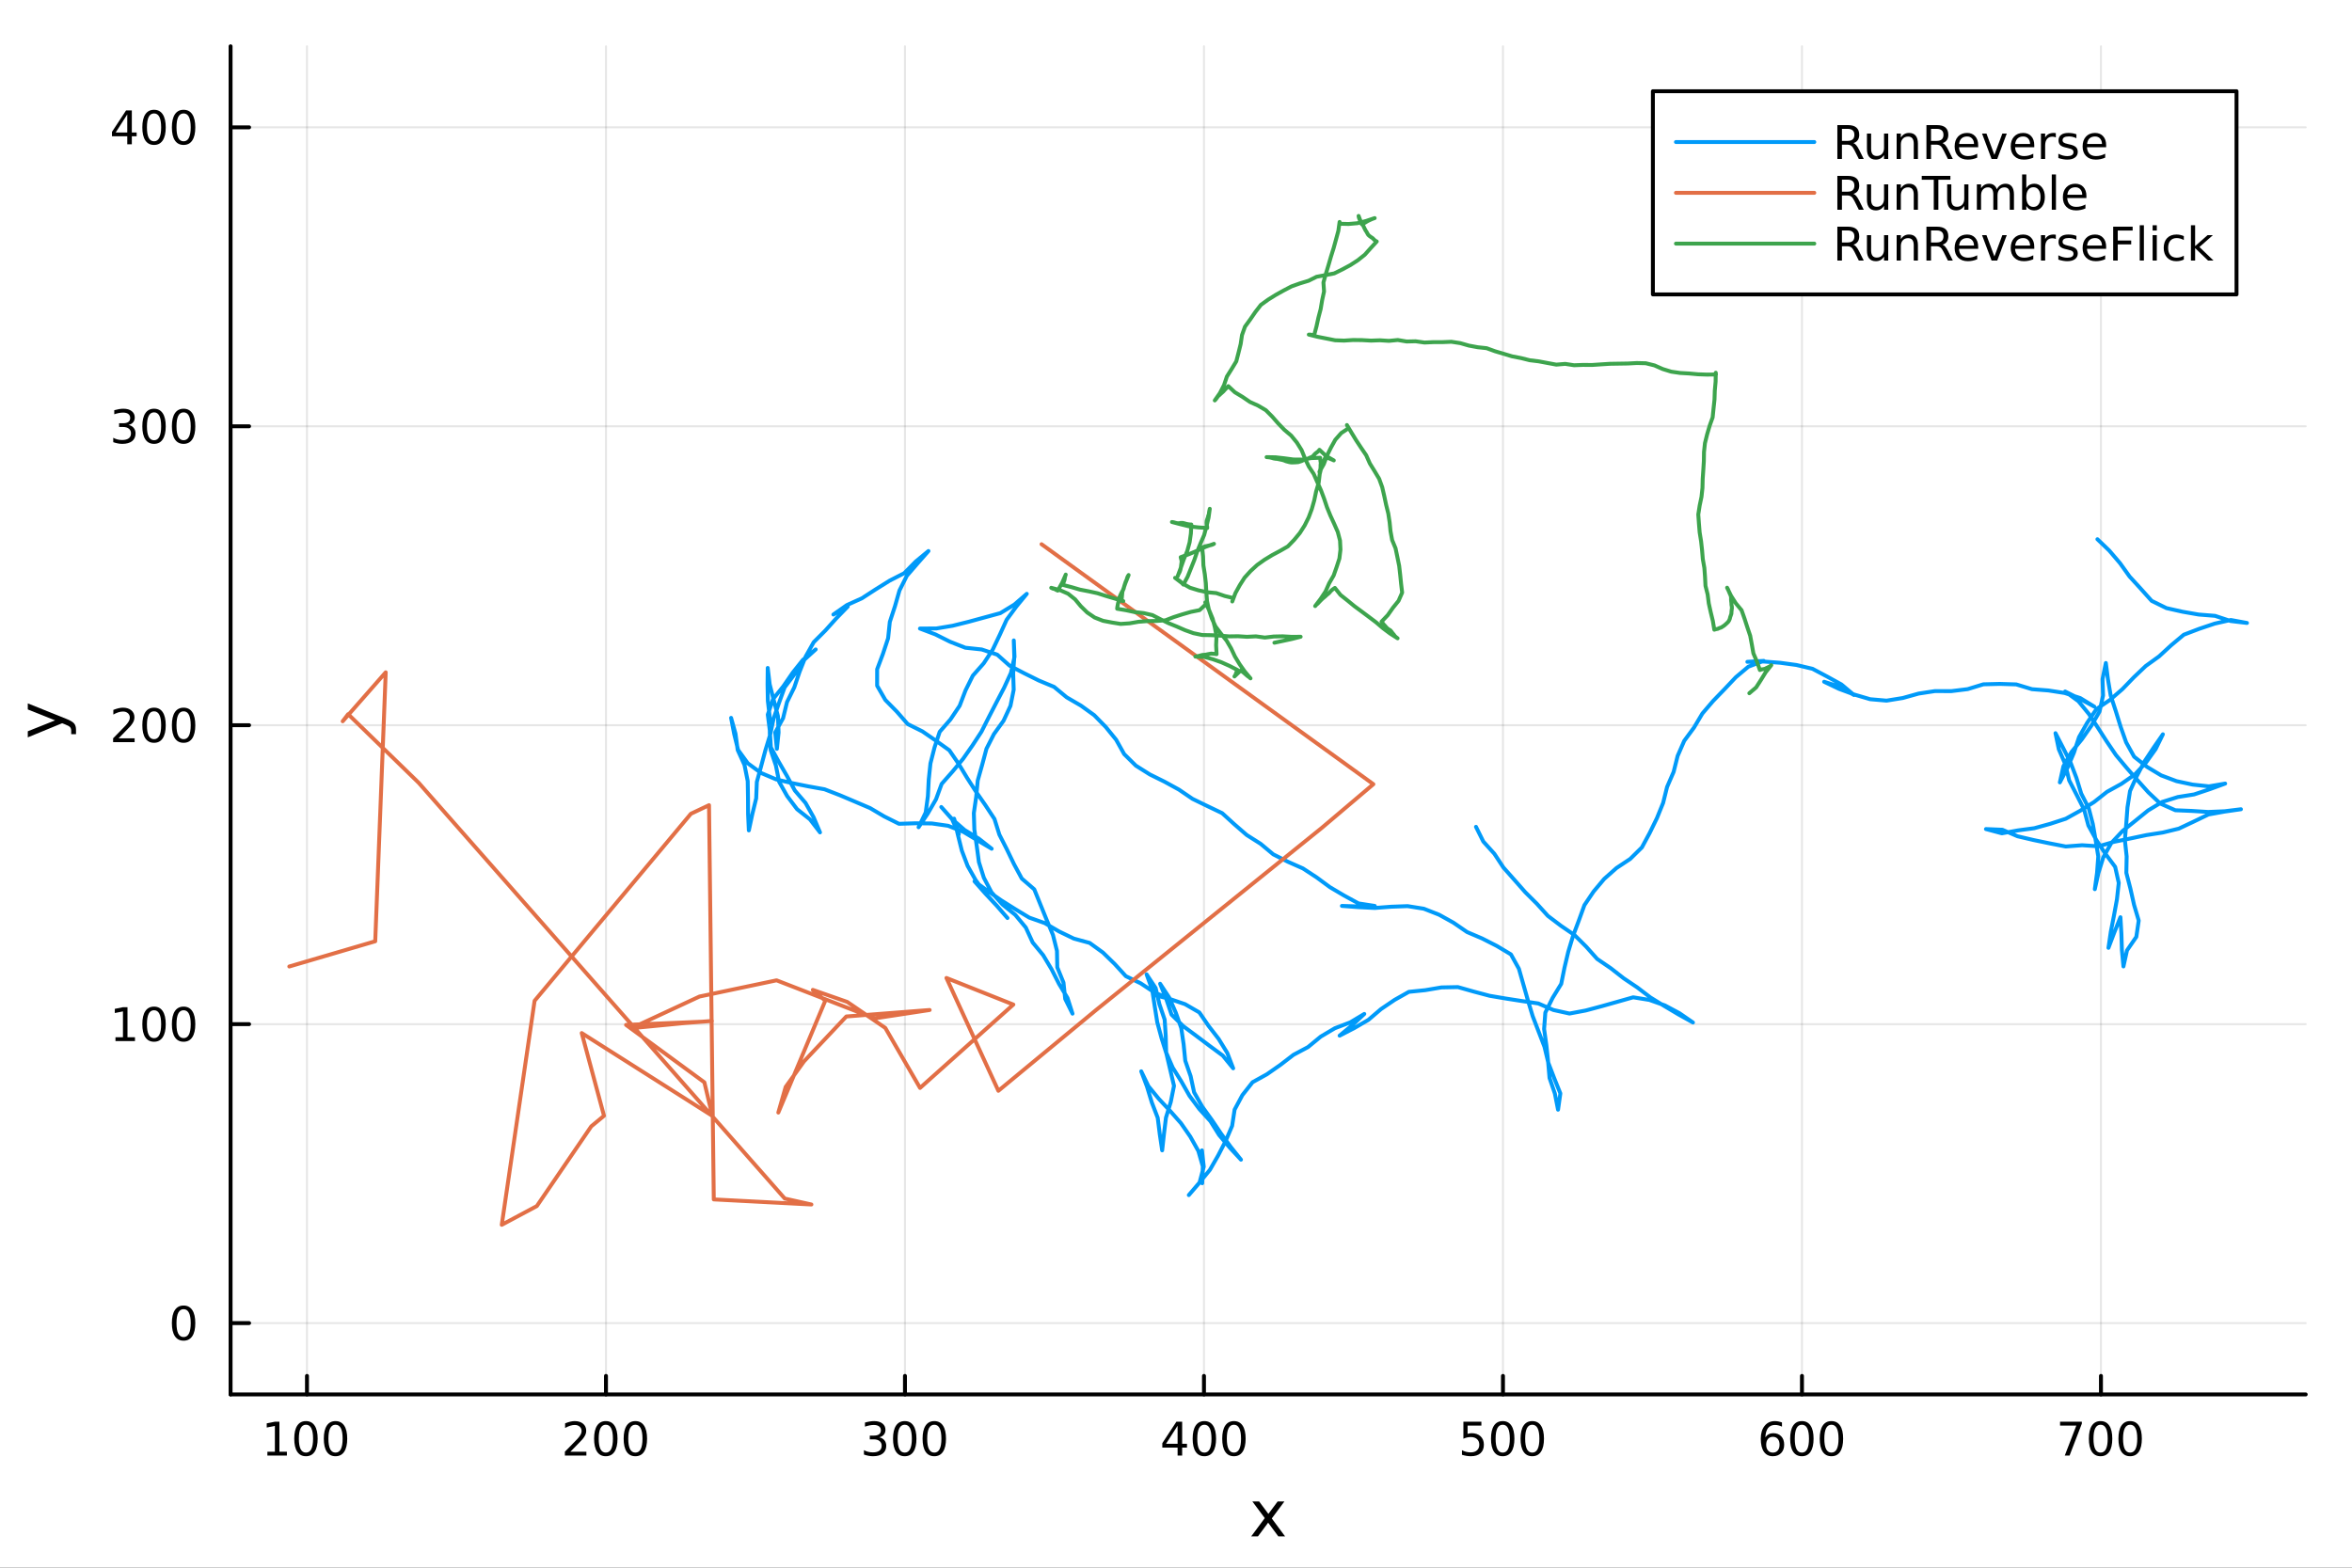 <?xml version="1.0" encoding="utf-8"?>
<svg xmlns="http://www.w3.org/2000/svg" xmlns:xlink="http://www.w3.org/1999/xlink" width="600" height="400" viewBox="0 0 2400 1600">
<rect x="0" y="0" width="2400" height="1600" fill="#333333" stroke="none"/>
<defs>
  <clipPath id="clip540">
    <rect x="0" y="0" width="2400" height="1600"/>
  </clipPath>
</defs>
<path clip-path="url(#clip540)" d="M0 1600 L2400 1600 L2400 0 L0 0  Z" fill="#ffffff" fill-rule="evenodd" fill-opacity="1"/>
<defs>
  <clipPath id="clip541">
    <rect x="480" y="0" width="1681" height="1600"/>
  </clipPath>
</defs>
<path clip-path="url(#clip540)" d="M235.283 1423.18 L2352.76 1423.18 L2352.76 47.244 L235.283 47.244  Z" fill="#ffffff" fill-rule="evenodd" fill-opacity="1"/>
<defs>
  <clipPath id="clip542">
    <rect x="235" y="47" width="2118" height="1377"/>
  </clipPath>
</defs>
<polyline clip-path="url(#clip542)" style="stroke:#000000; stroke-linecap:round; stroke-linejoin:round; stroke-width:2; stroke-opacity:0.1; fill:none" points="313.244,1423.18 313.244,47.244 "/>
<polyline clip-path="url(#clip542)" style="stroke:#000000; stroke-linecap:round; stroke-linejoin:round; stroke-width:2; stroke-opacity:0.1; fill:none" points="618.343,1423.18 618.343,47.244 "/>
<polyline clip-path="url(#clip542)" style="stroke:#000000; stroke-linecap:round; stroke-linejoin:round; stroke-width:2; stroke-opacity:0.1; fill:none" points="923.441,1423.18 923.441,47.244 "/>
<polyline clip-path="url(#clip542)" style="stroke:#000000; stroke-linecap:round; stroke-linejoin:round; stroke-width:2; stroke-opacity:0.1; fill:none" points="1228.54,1423.18 1228.54,47.244 "/>
<polyline clip-path="url(#clip542)" style="stroke:#000000; stroke-linecap:round; stroke-linejoin:round; stroke-width:2; stroke-opacity:0.1; fill:none" points="1533.64,1423.18 1533.64,47.244 "/>
<polyline clip-path="url(#clip542)" style="stroke:#000000; stroke-linecap:round; stroke-linejoin:round; stroke-width:2; stroke-opacity:0.1; fill:none" points="1838.74,1423.18 1838.74,47.244 "/>
<polyline clip-path="url(#clip542)" style="stroke:#000000; stroke-linecap:round; stroke-linejoin:round; stroke-width:2; stroke-opacity:0.1; fill:none" points="2143.83,1423.18 2143.83,47.244 "/>
<polyline clip-path="url(#clip540)" style="stroke:#000000; stroke-linecap:round; stroke-linejoin:round; stroke-width:4; stroke-opacity:1; fill:none" points="235.283,1423.18 2352.76,1423.18 "/>
<polyline clip-path="url(#clip540)" style="stroke:#000000; stroke-linecap:round; stroke-linejoin:round; stroke-width:4; stroke-opacity:1; fill:none" points="313.244,1423.18 313.244,1404.28 "/>
<polyline clip-path="url(#clip540)" style="stroke:#000000; stroke-linecap:round; stroke-linejoin:round; stroke-width:4; stroke-opacity:1; fill:none" points="618.343,1423.18 618.343,1404.28 "/>
<polyline clip-path="url(#clip540)" style="stroke:#000000; stroke-linecap:round; stroke-linejoin:round; stroke-width:4; stroke-opacity:1; fill:none" points="923.441,1423.18 923.441,1404.28 "/>
<polyline clip-path="url(#clip540)" style="stroke:#000000; stroke-linecap:round; stroke-linejoin:round; stroke-width:4; stroke-opacity:1; fill:none" points="1228.54,1423.18 1228.54,1404.28 "/>
<polyline clip-path="url(#clip540)" style="stroke:#000000; stroke-linecap:round; stroke-linejoin:round; stroke-width:4; stroke-opacity:1; fill:none" points="1533.64,1423.18 1533.64,1404.28 "/>
<polyline clip-path="url(#clip540)" style="stroke:#000000; stroke-linecap:round; stroke-linejoin:round; stroke-width:4; stroke-opacity:1; fill:none" points="1838.74,1423.18 1838.74,1404.28 "/>
<polyline clip-path="url(#clip540)" style="stroke:#000000; stroke-linecap:round; stroke-linejoin:round; stroke-width:4; stroke-opacity:1; fill:none" points="2143.83,1423.18 2143.83,1404.28 "/>
<path clip-path="url(#clip540)" d="M272.851 1481.64 L280.49 1481.64 L280.49 1455.28 L272.18 1456.95 L272.18 1452.69 L280.443 1451.02 L285.119 1451.02 L285.119 1481.64 L292.758 1481.64 L292.758 1485.58 L272.851 1485.58 L272.851 1481.64 Z" fill="#000000" fill-rule="nonzero" fill-opacity="1" /><path clip-path="url(#clip540)" d="M312.203 1454.1 Q308.591 1454.1 306.763 1457.66 Q304.957 1461.2 304.957 1468.33 Q304.957 1475.44 306.763 1479.01 Q308.591 1482.55 312.203 1482.55 Q315.837 1482.55 317.642 1479.01 Q319.471 1475.44 319.471 1468.33 Q319.471 1461.2 317.642 1457.66 Q315.837 1454.1 312.203 1454.1 M312.203 1450.39 Q318.013 1450.39 321.068 1455 Q324.147 1459.58 324.147 1468.33 Q324.147 1477.06 321.068 1481.67 Q318.013 1486.25 312.203 1486.25 Q306.392 1486.25 303.314 1481.67 Q300.258 1477.06 300.258 1468.33 Q300.258 1459.58 303.314 1455 Q306.392 1450.39 312.203 1450.39 Z" fill="#000000" fill-rule="nonzero" fill-opacity="1" /><path clip-path="url(#clip540)" d="M342.364 1454.1 Q338.753 1454.1 336.925 1457.66 Q335.119 1461.2 335.119 1468.33 Q335.119 1475.44 336.925 1479.01 Q338.753 1482.55 342.364 1482.55 Q345.999 1482.55 347.804 1479.01 Q349.633 1475.44 349.633 1468.33 Q349.633 1461.2 347.804 1457.66 Q345.999 1454.1 342.364 1454.1 M342.364 1450.39 Q348.175 1450.39 351.23 1455 Q354.309 1459.58 354.309 1468.33 Q354.309 1477.06 351.23 1481.67 Q348.175 1486.25 342.364 1486.25 Q336.554 1486.25 333.476 1481.67 Q330.42 1477.06 330.42 1468.33 Q330.42 1459.58 333.476 1455 Q336.554 1450.39 342.364 1450.39 Z" fill="#000000" fill-rule="nonzero" fill-opacity="1" /><path clip-path="url(#clip540)" d="M582.035 1481.64 L598.354 1481.64 L598.354 1485.58 L576.41 1485.58 L576.41 1481.64 Q579.072 1478.89 583.655 1474.26 Q588.262 1469.61 589.442 1468.27 Q591.688 1465.74 592.567 1464.01 Q593.47 1462.25 593.47 1460.56 Q593.47 1457.8 591.526 1456.07 Q589.604 1454.33 586.503 1454.33 Q584.304 1454.33 581.85 1455.09 Q579.419 1455.86 576.642 1457.41 L576.642 1452.69 Q579.466 1451.55 581.919 1450.97 Q584.373 1450.39 586.41 1450.39 Q591.78 1450.39 594.975 1453.08 Q598.169 1455.77 598.169 1460.26 Q598.169 1462.39 597.359 1464.31 Q596.572 1466.2 594.465 1468.8 Q593.887 1469.47 590.785 1472.69 Q587.683 1475.88 582.035 1481.64 Z" fill="#000000" fill-rule="nonzero" fill-opacity="1" /><path clip-path="url(#clip540)" d="M618.169 1454.1 Q614.558 1454.1 612.729 1457.66 Q610.924 1461.2 610.924 1468.33 Q610.924 1475.44 612.729 1479.01 Q614.558 1482.55 618.169 1482.55 Q621.803 1482.55 623.609 1479.01 Q625.438 1475.44 625.438 1468.33 Q625.438 1461.2 623.609 1457.66 Q621.803 1454.1 618.169 1454.1 M618.169 1450.39 Q623.979 1450.39 627.035 1455 Q630.113 1459.58 630.113 1468.33 Q630.113 1477.06 627.035 1481.67 Q623.979 1486.25 618.169 1486.25 Q612.359 1486.25 609.28 1481.67 Q606.225 1477.06 606.225 1468.33 Q606.225 1459.58 609.28 1455 Q612.359 1450.39 618.169 1450.39 Z" fill="#000000" fill-rule="nonzero" fill-opacity="1" /><path clip-path="url(#clip540)" d="M648.331 1454.1 Q644.72 1454.1 642.891 1457.66 Q641.086 1461.2 641.086 1468.33 Q641.086 1475.44 642.891 1479.01 Q644.72 1482.55 648.331 1482.55 Q651.965 1482.55 653.771 1479.01 Q655.599 1475.44 655.599 1468.33 Q655.599 1461.2 653.771 1457.66 Q651.965 1454.1 648.331 1454.1 M648.331 1450.39 Q654.141 1450.39 657.197 1455 Q660.275 1459.58 660.275 1468.33 Q660.275 1477.06 657.197 1481.67 Q654.141 1486.25 648.331 1486.25 Q642.521 1486.25 639.442 1481.67 Q636.387 1477.06 636.387 1468.33 Q636.387 1459.58 639.442 1455 Q642.521 1450.39 648.331 1450.39 Z" fill="#000000" fill-rule="nonzero" fill-opacity="1" /><path clip-path="url(#clip540)" d="M897.203 1466.95 Q900.559 1467.66 902.434 1469.93 Q904.332 1472.2 904.332 1475.53 Q904.332 1480.65 900.814 1483.45 Q897.295 1486.25 890.814 1486.25 Q888.638 1486.25 886.323 1485.81 Q884.032 1485.39 881.578 1484.54 L881.578 1480.02 Q883.522 1481.16 885.837 1481.74 Q888.152 1482.32 890.675 1482.32 Q895.073 1482.32 897.365 1480.58 Q899.68 1478.84 899.68 1475.53 Q899.68 1472.48 897.527 1470.77 Q895.397 1469.03 891.578 1469.03 L887.55 1469.03 L887.55 1465.19 L891.763 1465.19 Q895.212 1465.19 897.041 1463.82 Q898.869 1462.43 898.869 1459.84 Q898.869 1457.18 896.971 1455.77 Q895.096 1454.33 891.578 1454.33 Q889.657 1454.33 887.458 1454.75 Q885.258 1455.16 882.62 1456.04 L882.62 1451.88 Q885.282 1451.14 887.596 1450.77 Q889.934 1450.39 891.995 1450.39 Q897.319 1450.39 900.42 1452.83 Q903.522 1455.23 903.522 1459.35 Q903.522 1462.22 901.879 1464.21 Q900.235 1466.18 897.203 1466.95 Z" fill="#000000" fill-rule="nonzero" fill-opacity="1" /><path clip-path="url(#clip540)" d="M923.198 1454.1 Q919.587 1454.1 917.758 1457.66 Q915.953 1461.2 915.953 1468.33 Q915.953 1475.44 917.758 1479.01 Q919.587 1482.55 923.198 1482.55 Q926.832 1482.55 928.638 1479.01 Q930.467 1475.44 930.467 1468.33 Q930.467 1461.2 928.638 1457.66 Q926.832 1454.1 923.198 1454.1 M923.198 1450.39 Q929.008 1450.39 932.064 1455 Q935.142 1459.58 935.142 1468.33 Q935.142 1477.06 932.064 1481.67 Q929.008 1486.25 923.198 1486.25 Q917.388 1486.25 914.309 1481.67 Q911.254 1477.06 911.254 1468.33 Q911.254 1459.58 914.309 1455 Q917.388 1450.39 923.198 1450.39 Z" fill="#000000" fill-rule="nonzero" fill-opacity="1" /><path clip-path="url(#clip540)" d="M953.36 1454.1 Q949.749 1454.1 947.92 1457.66 Q946.115 1461.2 946.115 1468.33 Q946.115 1475.44 947.92 1479.01 Q949.749 1482.55 953.36 1482.55 Q956.994 1482.55 958.8 1479.01 Q960.628 1475.44 960.628 1468.33 Q960.628 1461.2 958.8 1457.66 Q956.994 1454.1 953.36 1454.1 M953.36 1450.39 Q959.17 1450.39 962.226 1455 Q965.304 1459.58 965.304 1468.33 Q965.304 1477.06 962.226 1481.67 Q959.17 1486.25 953.36 1486.25 Q947.55 1486.25 944.471 1481.67 Q941.416 1477.06 941.416 1468.33 Q941.416 1459.58 944.471 1455 Q947.55 1450.39 953.36 1450.39 Z" fill="#000000" fill-rule="nonzero" fill-opacity="1" /><path clip-path="url(#clip540)" d="M1201.63 1455.09 L1189.82 1473.54 L1201.63 1473.54 L1201.63 1455.09 M1200.4 1451.02 L1206.28 1451.02 L1206.28 1473.54 L1211.21 1473.54 L1211.21 1477.43 L1206.28 1477.43 L1206.28 1485.58 L1201.63 1485.58 L1201.63 1477.43 L1186.03 1477.43 L1186.03 1472.92 L1200.4 1451.02 Z" fill="#000000" fill-rule="nonzero" fill-opacity="1" /><path clip-path="url(#clip540)" d="M1228.94 1454.1 Q1225.33 1454.1 1223.5 1457.66 Q1221.7 1461.2 1221.7 1468.33 Q1221.7 1475.44 1223.5 1479.01 Q1225.33 1482.55 1228.94 1482.55 Q1232.58 1482.55 1234.38 1479.01 Q1236.21 1475.44 1236.21 1468.33 Q1236.21 1461.2 1234.38 1457.66 Q1232.58 1454.1 1228.94 1454.1 M1228.94 1450.39 Q1234.75 1450.39 1237.81 1455 Q1240.89 1459.58 1240.89 1468.33 Q1240.89 1477.06 1237.81 1481.67 Q1234.75 1486.25 1228.94 1486.25 Q1223.13 1486.25 1220.06 1481.67 Q1217 1477.06 1217 1468.33 Q1217 1459.58 1220.06 1455 Q1223.13 1450.39 1228.94 1450.39 Z" fill="#000000" fill-rule="nonzero" fill-opacity="1" /><path clip-path="url(#clip540)" d="M1259.11 1454.1 Q1255.5 1454.1 1253.67 1457.66 Q1251.86 1461.2 1251.86 1468.33 Q1251.86 1475.44 1253.67 1479.01 Q1255.5 1482.55 1259.11 1482.55 Q1262.74 1482.55 1264.55 1479.01 Q1266.37 1475.44 1266.37 1468.33 Q1266.37 1461.2 1264.55 1457.66 Q1262.74 1454.1 1259.11 1454.1 M1259.11 1450.39 Q1264.92 1450.39 1267.97 1455 Q1271.05 1459.58 1271.05 1468.33 Q1271.05 1477.06 1267.97 1481.67 Q1264.92 1486.25 1259.11 1486.25 Q1253.3 1486.25 1250.22 1481.67 Q1247.16 1477.06 1247.16 1468.33 Q1247.16 1459.58 1250.22 1455 Q1253.3 1450.39 1259.11 1450.39 Z" fill="#000000" fill-rule="nonzero" fill-opacity="1" /><path clip-path="url(#clip540)" d="M1493.26 1451.02 L1511.61 1451.02 L1511.61 1454.96 L1497.54 1454.96 L1497.54 1463.43 Q1498.56 1463.08 1499.58 1462.92 Q1500.59 1462.73 1501.61 1462.73 Q1507.4 1462.73 1510.78 1465.9 Q1514.16 1469.08 1514.16 1474.49 Q1514.16 1480.07 1510.69 1483.17 Q1507.21 1486.25 1500.9 1486.25 Q1498.72 1486.25 1496.45 1485.88 Q1494.21 1485.51 1491.8 1484.77 L1491.8 1480.07 Q1493.88 1481.2 1496.1 1481.76 Q1498.33 1482.32 1500.8 1482.32 Q1504.81 1482.32 1507.15 1480.21 Q1509.48 1478.1 1509.48 1474.49 Q1509.48 1470.88 1507.15 1468.77 Q1504.81 1466.67 1500.8 1466.67 Q1498.93 1466.67 1497.05 1467.08 Q1495.2 1467.5 1493.26 1468.38 L1493.26 1451.02 Z" fill="#000000" fill-rule="nonzero" fill-opacity="1" /><path clip-path="url(#clip540)" d="M1533.37 1454.1 Q1529.76 1454.1 1527.93 1457.66 Q1526.13 1461.2 1526.13 1468.33 Q1526.13 1475.44 1527.93 1479.01 Q1529.76 1482.55 1533.37 1482.55 Q1537.01 1482.55 1538.81 1479.01 Q1540.64 1475.44 1540.64 1468.33 Q1540.64 1461.2 1538.81 1457.66 Q1537.01 1454.1 1533.37 1454.1 M1533.37 1450.39 Q1539.18 1450.39 1542.24 1455 Q1545.32 1459.58 1545.32 1468.33 Q1545.32 1477.06 1542.24 1481.67 Q1539.18 1486.25 1533.37 1486.25 Q1527.56 1486.25 1524.48 1481.67 Q1521.43 1477.06 1521.43 1468.33 Q1521.43 1459.58 1524.48 1455 Q1527.56 1450.39 1533.37 1450.39 Z" fill="#000000" fill-rule="nonzero" fill-opacity="1" /><path clip-path="url(#clip540)" d="M1563.53 1454.1 Q1559.92 1454.1 1558.09 1457.66 Q1556.29 1461.2 1556.29 1468.33 Q1556.29 1475.44 1558.09 1479.01 Q1559.92 1482.55 1563.53 1482.55 Q1567.17 1482.55 1568.97 1479.01 Q1570.8 1475.44 1570.8 1468.33 Q1570.8 1461.2 1568.97 1457.66 Q1567.17 1454.1 1563.53 1454.1 M1563.53 1450.39 Q1569.34 1450.39 1572.4 1455 Q1575.48 1459.58 1575.48 1468.33 Q1575.48 1477.06 1572.4 1481.67 Q1569.34 1486.25 1563.53 1486.25 Q1557.72 1486.25 1554.64 1481.67 Q1551.59 1477.06 1551.59 1468.33 Q1551.59 1459.58 1554.64 1455 Q1557.72 1450.39 1563.53 1450.39 Z" fill="#000000" fill-rule="nonzero" fill-opacity="1" /><path clip-path="url(#clip540)" d="M1809.06 1466.44 Q1805.91 1466.44 1804.06 1468.59 Q1802.23 1470.74 1802.23 1474.49 Q1802.23 1478.22 1804.06 1480.39 Q1805.91 1482.55 1809.06 1482.55 Q1812.21 1482.55 1814.04 1480.39 Q1815.89 1478.22 1815.89 1474.49 Q1815.89 1470.74 1814.04 1468.59 Q1812.21 1466.44 1809.06 1466.44 M1818.34 1451.78 L1818.34 1456.04 Q1816.58 1455.21 1814.78 1454.77 Q1813 1454.33 1811.24 1454.33 Q1806.61 1454.33 1804.15 1457.45 Q1801.72 1460.58 1801.38 1466.9 Q1802.74 1464.89 1804.8 1463.82 Q1806.86 1462.73 1809.34 1462.73 Q1814.55 1462.73 1817.56 1465.9 Q1820.59 1469.05 1820.59 1474.49 Q1820.59 1479.82 1817.44 1483.03 Q1814.29 1486.25 1809.06 1486.25 Q1803.07 1486.25 1799.89 1481.67 Q1796.72 1477.06 1796.72 1468.33 Q1796.72 1460.14 1800.61 1455.28 Q1804.5 1450.39 1811.05 1450.39 Q1812.81 1450.39 1814.59 1450.74 Q1816.4 1451.09 1818.34 1451.78 Z" fill="#000000" fill-rule="nonzero" fill-opacity="1" /><path clip-path="url(#clip540)" d="M1838.64 1454.1 Q1835.03 1454.1 1833.2 1457.66 Q1831.4 1461.2 1831.4 1468.33 Q1831.4 1475.44 1833.2 1479.01 Q1835.03 1482.55 1838.64 1482.55 Q1842.28 1482.55 1844.08 1479.01 Q1845.91 1475.44 1845.91 1468.33 Q1845.91 1461.2 1844.08 1457.66 Q1842.28 1454.1 1838.64 1454.1 M1838.64 1450.39 Q1844.45 1450.39 1847.51 1455 Q1850.59 1459.58 1850.59 1468.33 Q1850.59 1477.06 1847.51 1481.67 Q1844.45 1486.25 1838.64 1486.25 Q1832.83 1486.25 1829.75 1481.67 Q1826.7 1477.06 1826.7 1468.33 Q1826.7 1459.58 1829.75 1455 Q1832.83 1450.39 1838.64 1450.39 Z" fill="#000000" fill-rule="nonzero" fill-opacity="1" /><path clip-path="url(#clip540)" d="M1868.81 1454.1 Q1865.19 1454.1 1863.37 1457.66 Q1861.56 1461.2 1861.56 1468.33 Q1861.56 1475.44 1863.37 1479.01 Q1865.19 1482.55 1868.81 1482.55 Q1872.44 1482.55 1874.25 1479.01 Q1876.07 1475.44 1876.07 1468.33 Q1876.07 1461.2 1874.25 1457.66 Q1872.44 1454.1 1868.81 1454.1 M1868.81 1450.39 Q1874.62 1450.39 1877.67 1455 Q1880.75 1459.58 1880.75 1468.33 Q1880.75 1477.06 1877.67 1481.67 Q1874.62 1486.25 1868.81 1486.25 Q1863 1486.25 1859.92 1481.67 Q1856.86 1477.06 1856.86 1468.33 Q1856.86 1459.58 1859.92 1455 Q1863 1450.39 1868.81 1450.39 Z" fill="#000000" fill-rule="nonzero" fill-opacity="1" /><path clip-path="url(#clip540)" d="M2102.11 1451.02 L2124.33 1451.02 L2124.33 1453.01 L2111.79 1485.58 L2106.9 1485.58 L2118.71 1454.96 L2102.11 1454.96 L2102.11 1451.02 Z" fill="#000000" fill-rule="nonzero" fill-opacity="1" /><path clip-path="url(#clip540)" d="M2143.45 1454.1 Q2139.84 1454.1 2138.01 1457.66 Q2136.21 1461.2 2136.21 1468.33 Q2136.21 1475.44 2138.01 1479.01 Q2139.84 1482.55 2143.45 1482.55 Q2147.09 1482.55 2148.89 1479.01 Q2150.72 1475.44 2150.72 1468.33 Q2150.72 1461.2 2148.89 1457.66 Q2147.09 1454.1 2143.45 1454.1 M2143.45 1450.39 Q2149.26 1450.39 2152.32 1455 Q2155.4 1459.58 2155.4 1468.33 Q2155.4 1477.06 2152.32 1481.67 Q2149.26 1486.25 2143.45 1486.25 Q2137.64 1486.25 2134.56 1481.67 Q2131.51 1477.06 2131.51 1468.33 Q2131.51 1459.58 2134.56 1455 Q2137.64 1450.39 2143.45 1450.39 Z" fill="#000000" fill-rule="nonzero" fill-opacity="1" /><path clip-path="url(#clip540)" d="M2173.61 1454.1 Q2170 1454.1 2168.17 1457.66 Q2166.37 1461.2 2166.37 1468.33 Q2166.37 1475.44 2168.17 1479.01 Q2170 1482.55 2173.61 1482.55 Q2177.25 1482.55 2179.05 1479.01 Q2180.88 1475.44 2180.88 1468.33 Q2180.88 1461.2 2179.05 1457.66 Q2177.25 1454.1 2173.61 1454.1 M2173.61 1450.39 Q2179.42 1450.39 2182.48 1455 Q2185.56 1459.58 2185.56 1468.33 Q2185.56 1477.06 2182.48 1481.67 Q2179.42 1486.25 2173.61 1486.25 Q2167.8 1486.25 2164.73 1481.67 Q2161.67 1477.06 2161.67 1468.33 Q2161.67 1459.58 2164.73 1455 Q2167.8 1450.39 2173.61 1450.39 Z" fill="#000000" fill-rule="nonzero" fill-opacity="1" /><path clip-path="url(#clip540)" d="M1310.63 1532.4 L1297.74 1549.74 L1311.3 1568.04 L1304.4 1568.04 L1294.02 1554.04 L1283.64 1568.04 L1276.74 1568.04 L1290.58 1549.39 L1277.91 1532.4 L1284.82 1532.4 L1294.27 1545.1 L1303.73 1532.4 L1310.63 1532.4 Z" fill="#000000" fill-rule="nonzero" fill-opacity="1" /><polyline clip-path="url(#clip542)" style="stroke:#000000; stroke-linecap:round; stroke-linejoin:round; stroke-width:2; stroke-opacity:0.1; fill:none" points="235.283,1350.36 2352.76,1350.36 "/>
<polyline clip-path="url(#clip542)" style="stroke:#000000; stroke-linecap:round; stroke-linejoin:round; stroke-width:2; stroke-opacity:0.1; fill:none" points="235.283,1045.26 2352.76,1045.26 "/>
<polyline clip-path="url(#clip542)" style="stroke:#000000; stroke-linecap:round; stroke-linejoin:round; stroke-width:2; stroke-opacity:0.1; fill:none" points="235.283,740.163 2352.76,740.163 "/>
<polyline clip-path="url(#clip542)" style="stroke:#000000; stroke-linecap:round; stroke-linejoin:round; stroke-width:2; stroke-opacity:0.1; fill:none" points="235.283,435.064 2352.76,435.064 "/>
<polyline clip-path="url(#clip542)" style="stroke:#000000; stroke-linecap:round; stroke-linejoin:round; stroke-width:2; stroke-opacity:0.1; fill:none" points="235.283,129.966 2352.76,129.966 "/>
<polyline clip-path="url(#clip540)" style="stroke:#000000; stroke-linecap:round; stroke-linejoin:round; stroke-width:4; stroke-opacity:1; fill:none" points="235.283,1423.18 235.283,47.244 "/>
<polyline clip-path="url(#clip540)" style="stroke:#000000; stroke-linecap:round; stroke-linejoin:round; stroke-width:4; stroke-opacity:1; fill:none" points="235.283,1350.36 254.18,1350.36 "/>
<polyline clip-path="url(#clip540)" style="stroke:#000000; stroke-linecap:round; stroke-linejoin:round; stroke-width:4; stroke-opacity:1; fill:none" points="235.283,1045.26 254.18,1045.26 "/>
<polyline clip-path="url(#clip540)" style="stroke:#000000; stroke-linecap:round; stroke-linejoin:round; stroke-width:4; stroke-opacity:1; fill:none" points="235.283,740.163 254.18,740.163 "/>
<polyline clip-path="url(#clip540)" style="stroke:#000000; stroke-linecap:round; stroke-linejoin:round; stroke-width:4; stroke-opacity:1; fill:none" points="235.283,435.064 254.18,435.064 "/>
<polyline clip-path="url(#clip540)" style="stroke:#000000; stroke-linecap:round; stroke-linejoin:round; stroke-width:4; stroke-opacity:1; fill:none" points="235.283,129.966 254.18,129.966 "/>
<path clip-path="url(#clip540)" d="M187.338 1336.16 Q183.727 1336.16 181.899 1339.72 Q180.093 1343.26 180.093 1350.39 Q180.093 1357.5 181.899 1361.07 Q183.727 1364.61 187.338 1364.61 Q190.973 1364.61 192.778 1361.07 Q194.607 1357.5 194.607 1350.39 Q194.607 1343.26 192.778 1339.72 Q190.973 1336.16 187.338 1336.16 M187.338 1332.45 Q193.149 1332.45 196.204 1337.06 Q199.283 1341.64 199.283 1350.39 Q199.283 1359.12 196.204 1363.73 Q193.149 1368.31 187.338 1368.31 Q181.528 1368.31 178.45 1363.73 Q175.394 1359.12 175.394 1350.39 Q175.394 1341.64 178.45 1337.06 Q181.528 1332.45 187.338 1332.45 Z" fill="#000000" fill-rule="nonzero" fill-opacity="1" /><path clip-path="url(#clip540)" d="M117.825 1058.61 L125.464 1058.61 L125.464 1032.24 L117.154 1033.91 L117.154 1029.65 L125.418 1027.98 L130.093 1027.98 L130.093 1058.61 L137.732 1058.61 L137.732 1062.54 L117.825 1062.54 L117.825 1058.61 Z" fill="#000000" fill-rule="nonzero" fill-opacity="1" /><path clip-path="url(#clip540)" d="M157.177 1031.06 Q153.566 1031.06 151.737 1034.62 Q149.931 1038.17 149.931 1045.3 Q149.931 1052.4 151.737 1055.97 Q153.566 1059.51 157.177 1059.51 Q160.811 1059.51 162.616 1055.97 Q164.445 1052.4 164.445 1045.3 Q164.445 1038.17 162.616 1034.62 Q160.811 1031.06 157.177 1031.06 M157.177 1027.36 Q162.987 1027.36 166.042 1031.96 Q169.121 1036.55 169.121 1045.3 Q169.121 1054.02 166.042 1058.63 Q162.987 1063.21 157.177 1063.21 Q151.366 1063.21 148.288 1058.63 Q145.232 1054.02 145.232 1045.3 Q145.232 1036.55 148.288 1031.96 Q151.366 1027.36 157.177 1027.36 Z" fill="#000000" fill-rule="nonzero" fill-opacity="1" /><path clip-path="url(#clip540)" d="M187.338 1031.06 Q183.727 1031.06 181.899 1034.62 Q180.093 1038.17 180.093 1045.3 Q180.093 1052.4 181.899 1055.97 Q183.727 1059.51 187.338 1059.51 Q190.973 1059.51 192.778 1055.97 Q194.607 1052.4 194.607 1045.3 Q194.607 1038.17 192.778 1034.62 Q190.973 1031.06 187.338 1031.06 M187.338 1027.36 Q193.149 1027.36 196.204 1031.96 Q199.283 1036.55 199.283 1045.3 Q199.283 1054.02 196.204 1058.63 Q193.149 1063.21 187.338 1063.21 Q181.528 1063.21 178.45 1058.63 Q175.394 1054.02 175.394 1045.3 Q175.394 1036.55 178.45 1031.96 Q181.528 1027.36 187.338 1027.36 Z" fill="#000000" fill-rule="nonzero" fill-opacity="1" /><path clip-path="url(#clip540)" d="M121.043 753.508 L137.362 753.508 L137.362 757.443 L115.418 757.443 L115.418 753.508 Q118.08 750.753 122.663 746.123 Q127.269 741.471 128.45 740.128 Q130.695 737.605 131.575 735.869 Q132.478 734.11 132.478 732.42 Q132.478 729.665 130.533 727.929 Q128.612 726.193 125.51 726.193 Q123.311 726.193 120.857 726.957 Q118.427 727.721 115.649 729.272 L115.649 724.55 Q118.473 723.415 120.927 722.837 Q123.38 722.258 125.418 722.258 Q130.788 722.258 133.982 724.943 Q137.177 727.628 137.177 732.119 Q137.177 734.249 136.367 736.17 Q135.579 738.068 133.473 740.661 Q132.894 741.332 129.792 744.549 Q126.691 747.744 121.043 753.508 Z" fill="#000000" fill-rule="nonzero" fill-opacity="1" /><path clip-path="url(#clip540)" d="M157.177 725.962 Q153.566 725.962 151.737 729.526 Q149.931 733.068 149.931 740.198 Q149.931 747.304 151.737 750.869 Q153.566 754.41 157.177 754.41 Q160.811 754.41 162.616 750.869 Q164.445 747.304 164.445 740.198 Q164.445 733.068 162.616 729.526 Q160.811 725.962 157.177 725.962 M157.177 722.258 Q162.987 722.258 166.042 726.864 Q169.121 731.448 169.121 740.198 Q169.121 748.924 166.042 753.531 Q162.987 758.114 157.177 758.114 Q151.366 758.114 148.288 753.531 Q145.232 748.924 145.232 740.198 Q145.232 731.448 148.288 726.864 Q151.366 722.258 157.177 722.258 Z" fill="#000000" fill-rule="nonzero" fill-opacity="1" /><path clip-path="url(#clip540)" d="M187.338 725.962 Q183.727 725.962 181.899 729.526 Q180.093 733.068 180.093 740.198 Q180.093 747.304 181.899 750.869 Q183.727 754.41 187.338 754.41 Q190.973 754.41 192.778 750.869 Q194.607 747.304 194.607 740.198 Q194.607 733.068 192.778 729.526 Q190.973 725.962 187.338 725.962 M187.338 722.258 Q193.149 722.258 196.204 726.864 Q199.283 731.448 199.283 740.198 Q199.283 748.924 196.204 753.531 Q193.149 758.114 187.338 758.114 Q181.528 758.114 178.45 753.531 Q175.394 748.924 175.394 740.198 Q175.394 731.448 178.45 726.864 Q181.528 722.258 187.338 722.258 Z" fill="#000000" fill-rule="nonzero" fill-opacity="1" /><path clip-path="url(#clip540)" d="M131.181 433.71 Q134.538 434.428 136.413 436.696 Q138.311 438.965 138.311 442.298 Q138.311 447.414 134.792 450.215 Q131.274 453.016 124.793 453.016 Q122.617 453.016 120.302 452.576 Q118.01 452.159 115.556 451.303 L115.556 446.789 Q117.501 447.923 119.816 448.502 Q122.13 449.081 124.654 449.081 Q129.052 449.081 131.343 447.344 Q133.658 445.608 133.658 442.298 Q133.658 439.243 131.505 437.53 Q129.376 435.794 125.556 435.794 L121.529 435.794 L121.529 431.951 L125.742 431.951 Q129.191 431.951 131.019 430.585 Q132.848 429.196 132.848 426.604 Q132.848 423.942 130.95 422.53 Q129.075 421.095 125.556 421.095 Q123.635 421.095 121.436 421.511 Q119.237 421.928 116.598 422.808 L116.598 418.641 Q119.26 417.9 121.575 417.53 Q123.913 417.159 125.973 417.159 Q131.297 417.159 134.399 419.59 Q137.501 421.997 137.501 426.118 Q137.501 428.988 135.857 430.979 Q134.214 432.946 131.181 433.71 Z" fill="#000000" fill-rule="nonzero" fill-opacity="1" /><path clip-path="url(#clip540)" d="M157.177 420.863 Q153.566 420.863 151.737 424.428 Q149.931 427.97 149.931 435.099 Q149.931 442.206 151.737 445.77 Q153.566 449.312 157.177 449.312 Q160.811 449.312 162.616 445.77 Q164.445 442.206 164.445 435.099 Q164.445 427.97 162.616 424.428 Q160.811 420.863 157.177 420.863 M157.177 417.159 Q162.987 417.159 166.042 421.766 Q169.121 426.349 169.121 435.099 Q169.121 443.826 166.042 448.432 Q162.987 453.016 157.177 453.016 Q151.366 453.016 148.288 448.432 Q145.232 443.826 145.232 435.099 Q145.232 426.349 148.288 421.766 Q151.366 417.159 157.177 417.159 Z" fill="#000000" fill-rule="nonzero" fill-opacity="1" /><path clip-path="url(#clip540)" d="M187.338 420.863 Q183.727 420.863 181.899 424.428 Q180.093 427.97 180.093 435.099 Q180.093 442.206 181.899 445.77 Q183.727 449.312 187.338 449.312 Q190.973 449.312 192.778 445.77 Q194.607 442.206 194.607 435.099 Q194.607 427.97 192.778 424.428 Q190.973 420.863 187.338 420.863 M187.338 417.159 Q193.149 417.159 196.204 421.766 Q199.283 426.349 199.283 435.099 Q199.283 443.826 196.204 448.432 Q193.149 453.016 187.338 453.016 Q181.528 453.016 178.45 448.432 Q175.394 443.826 175.394 435.099 Q175.394 426.349 178.45 421.766 Q181.528 417.159 187.338 417.159 Z" fill="#000000" fill-rule="nonzero" fill-opacity="1" /><path clip-path="url(#clip540)" d="M129.862 116.76 L118.056 135.209 L129.862 135.209 L129.862 116.76 M128.635 112.686 L134.515 112.686 L134.515 135.209 L139.445 135.209 L139.445 139.098 L134.515 139.098 L134.515 147.246 L129.862 147.246 L129.862 139.098 L114.26 139.098 L114.26 134.584 L128.635 112.686 Z" fill="#000000" fill-rule="nonzero" fill-opacity="1" /><path clip-path="url(#clip540)" d="M157.177 115.765 Q153.566 115.765 151.737 119.33 Q149.931 122.871 149.931 130.001 Q149.931 137.107 151.737 140.672 Q153.566 144.214 157.177 144.214 Q160.811 144.214 162.616 140.672 Q164.445 137.107 164.445 130.001 Q164.445 122.871 162.616 119.33 Q160.811 115.765 157.177 115.765 M157.177 112.061 Q162.987 112.061 166.042 116.667 Q169.121 121.251 169.121 130.001 Q169.121 138.728 166.042 143.334 Q162.987 147.917 157.177 147.917 Q151.366 147.917 148.288 143.334 Q145.232 138.728 145.232 130.001 Q145.232 121.251 148.288 116.667 Q151.366 112.061 157.177 112.061 Z" fill="#000000" fill-rule="nonzero" fill-opacity="1" /><path clip-path="url(#clip540)" d="M187.338 115.765 Q183.727 115.765 181.899 119.33 Q180.093 122.871 180.093 130.001 Q180.093 137.107 181.899 140.672 Q183.727 144.214 187.338 144.214 Q190.973 144.214 192.778 140.672 Q194.607 137.107 194.607 130.001 Q194.607 122.871 192.778 119.33 Q190.973 115.765 187.338 115.765 M187.338 112.061 Q193.149 112.061 196.204 116.667 Q199.283 121.251 199.283 130.001 Q199.283 138.728 196.204 143.334 Q193.149 147.917 187.338 147.917 Q181.528 147.917 178.45 143.334 Q175.394 138.728 175.394 130.001 Q175.394 121.251 178.45 116.667 Q181.528 112.061 187.338 112.061 Z" fill="#000000" fill-rule="nonzero" fill-opacity="1" /><path clip-path="url(#clip540)" d="M67.314 733.525 Q73.68 736.008 75.622 738.363 Q77.563 740.718 77.563 744.665 L77.563 749.344 L72.662 749.344 L72.662 745.906 Q72.662 743.487 71.516 742.151 Q70.37 740.814 66.105 739.191 L63.431 738.14 L28.356 752.559 L28.356 746.352 L56.238 735.212 L28.356 724.072 L28.356 717.865 L67.314 733.525 Z" fill="#000000" fill-rule="nonzero" fill-opacity="1" /><polyline clip-path="url(#clip542)" style="stroke:#009af9; stroke-linecap:round; stroke-linejoin:round; stroke-width:4; stroke-opacity:1; fill:none" points="1506.1,843.87 1513.59,858.889 1524.84,871.337 1534.07,885.347 1545.21,897.898 1556.31,910.489 1568.2,922.325 1579.47,934.756 1592.85,944.886 1606.7,954.365 1618.59,966.203 1629.77,978.714 1643.64,988.166 1656.87,998.492 1670.79,1007.85 1684.13,1018.03 1698.42,1026.83 1712.85,1035.4 1727.51,1043.56 1713.69,1034.05 1698.89,1026.14 1683.07,1020.55 1666.5,1017.87 1650.36,1022.45 1634.21,1027 1618,1031.34 1601.5,1034.44 1585.12,1030.82 1569.72,1024.15 1553.12,1021.69 1536.54,1019.11 1520,1016.31 1503.78,1012 1487.63,1007.43 1470.86,1007.77 1454.31,1010.58 1437.62,1012.28 1423.01,1020.53 1409.12,1029.95 1396.37,1040.85 1381.86,1049.3 1366.95,1056.99 1379.85,1046.26 1392.14,1034.83 1377.75,1043.46 1362.07,1049.45 1347.64,1058.01 1334.69,1068.68 1319.88,1076.56 1306.57,1086.79 1292.81,1096.39 1278.13,1104.52 1267.74,1117.7 1259.81,1132.49 1257.27,1149.07 1250.67,1164.5 1242.96,1179.41 1234.61,1193.96 1223.97,1206.94 1213.08,1219.71 1224.03,1206.99 1228.32,1190.77 1226.48,1174.09 1227.33,1190.85 1226.73,1207.62 1227.46,1190.85 1222.81,1174.73 1214.6,1160.09 1205.04,1146.31 1193.93,1133.73 1182.46,1121.49 1171.82,1108.51 1164.53,1093.39 1170.43,1109.1 1175.31,1125.16 1181.34,1140.82 1183.42,1157.47 1185.89,1174.07 1187.71,1157.38 1189.75,1140.73 1194.66,1124.68 1197.96,1108.23 1194.12,1091.89 1190.29,1075.56 1185.24,1059.55 1180.87,1043.35 1178.24,1026.78 1175.71,1010.19 1170,994.413 1179.24,1008.42 1183.03,1024.76 1188.43,1040.65 1189.53,1057.39 1189.97,1074.17 1196.63,1089.57 1205.49,1103.82 1213.78,1118.41 1223.8,1131.87 1235.11,1144.27 1244.03,1158.48 1254.87,1171.3 1266.3,1183.58 1255.81,1170.48 1245.92,1156.92 1236.57,1142.99 1226.74,1129.39 1218.47,1114.79 1214.94,1098.38 1209.45,1082.53 1207.78,1065.83 1205.36,1049.23 1199.74,1033.41 1193.03,1018.03 1183.8,1004.02 1190.06,1019.59 1195.41,1035.49 1207.36,1047.27 1220.82,1057.29 1234.23,1067.38 1247.73,1077.35 1258.35,1090.34 1252.34,1074.67 1243.55,1060.37 1233.28,1047.1 1223.79,1033.27 1209.26,1024.87 1193.38,1019.44 1177.1,1015.37 1193.39,1019.39 1177.94,1012.85 1163.95,1003.58 1148.83,996.305 1137.51,983.92 1125.49,972.209 1111.9,962.36 1095.72,957.935 1080.62,950.609 1066.13,942.142 1050.32,936.541 1035.95,927.861 1021.74,918.94 1007.96,909.365 994.405,899.476 1005.52,912.047 1016.99,924.298 1028.02,936.939 1017.04,924.253 1005.68,911.905 995.687,898.422 987.394,883.834 981.448,868.142 977.393,851.859 973.574,835.519 978.346,851.607 971.581,836.25 960.507,823.643 971.714,836.132 984.372,847.149 998.71,855.867 1011.91,866.227 997.472,857.677 983.09,849.031 967.509,842.8 950.896,840.435 934.117,840.25 917.345,840.789 902.335,833.288 887.885,824.756 872.45,818.173 857.006,811.611 841.359,805.548 824.844,802.573 808.39,799.28 792.047,795.475 776.603,788.912 763.052,779.016 753.189,765.44 749.169,749.148 746.016,732.666 750.521,748.831 752.749,765.463 759.686,780.742 762.974,797.197 763.27,813.975 763.363,830.755 764.126,847.518 767.628,831.107 771.613,814.807 772.296,798.04 776.705,781.85 781.044,765.64 785.966,749.597 789.422,733.177 794.925,717.324 800.638,701.546 810.748,688.153 819.897,674.086 832.327,662.814 819.334,673.433 808.872,686.552 799.358,700.375 788.838,713.448 783.453,729.341 785.579,745.986 786.604,762.735 794.629,777.472 803.044,791.99 811.025,806.751 821.967,819.473 830.206,834.092 836.75,849.544 826.5,836.257 813.331,825.858 803.209,812.473 794.999,797.839 791.743,781.377 786.403,765.469 785.529,748.712 785.454,731.931 783.522,715.263 783.222,698.485 783.405,681.705 785.385,698.369 789.543,714.626 793.8,730.857 794.475,747.624 792.747,764.315 791.023,747.624 799.09,732.909 803.063,716.606 810.483,701.555 815.875,685.665 822.087,670.077 830.304,655.445 842.162,643.573 853.372,631.086 865.062,619.047 850.384,627.18 864.136,617.565 879.431,610.662 893.514,601.538 907.742,592.64 922.678,584.993 934.465,573.049 947.41,562.371 936.317,574.962 925.355,587.667 917.824,602.663 913.212,618.797 907.968,634.737 906.227,651.427 900.944,667.354 895.044,683.063 895.023,699.844 903.402,714.382 915.181,726.334 926.215,738.977 941.238,746.453 955.055,755.975 968.701,765.741 978.2,779.573 986.865,793.944 995.947,808.054 1005.53,821.826 1014.76,835.841 1019.78,851.855 1027.39,866.809 1034.68,881.925 1042.66,896.685 1055.36,907.655 1061.67,923.204 1067.99,938.747 1074.45,954.233 1078.54,970.508 1078.86,987.285 1085.19,1002.83 1086.94,1019.51 1094.4,1034.55 1089.31,1018.56 1080.64,1004.19 1073.03,989.231 1064.43,974.821 1053.74,961.89 1046.74,946.639 1036.02,933.734 1022.97,923.178 1011.75,910.699 1003.93,895.853 998.88,879.851 996.651,863.219 994.233,846.614 993.711,829.841 996.121,813.235 997.702,796.529 1002.27,780.383 1006.61,764.172 1014.22,749.217 1024.03,735.604 1031.09,720.381 1034.39,703.929 1033.85,687.157 1034.99,670.416 1034.48,653.643 1035.22,670.407 1031.54,686.779 1024.54,702.029 1016.76,716.897 1009.07,731.808 1001.49,746.779 992.303,760.824 982.669,774.563 971.963,787.484 960.865,800.07 955.079,815.822 946.68,830.349 937.327,844.281 944.598,829.158 946.833,812.527 947.688,795.768 949.443,779.08 953.611,762.825 958.877,746.893 969.88,734.223 979.237,720.294 985.23,704.62 992.679,689.584 1003.79,677.011 1013.01,662.986 1020.21,647.831 1027.17,632.561 1037.09,619.03 1047.74,606.057 1035.05,617.045 1020.73,625.783 1004.54,630.192 988.346,634.602 972.062,638.652 955.508,641.4 938.728,641.507 954.421,647.45 969.43,654.954 985.051,661.082 1001.74,662.853 1017.65,668.176 1030.17,679.353 1045.05,687.106 1060.08,694.566 1075.57,701.017 1088.49,711.723 1103,720.15 1116.61,729.972 1128.34,741.969 1138.92,754.997 1147.11,769.644 1159.05,781.433 1173.25,790.372 1188.29,797.815 1203,805.884 1216.87,815.337 1231.96,822.673 1247.1,829.91 1259.5,841.209 1272.17,852.211 1286.35,861.192 1299.23,871.946 1314.2,879.528 1329.54,886.336 1343.58,895.521 1357.09,905.479 1371.54,914.004 1386.27,922.043 1402.85,924.609 1386.08,925.109 1369.31,924.589 1386.04,925.849 1402.8,926.682 1419.53,925.423 1436.3,924.798 1452.87,927.446 1468.49,933.581 1483.16,941.734 1496.99,951.238 1512.42,957.834 1527.37,965.449 1541.77,974.06 1549.9,988.744 1554.5,1004.88 1559.1,1021.02 1563.96,1037.08 1569.97,1052.75 1576,1068.41 1579.92,1084.72 1585.93,1100.39 1592.2,1115.95 1589.84,1132.57 1586.6,1116.1 1581.16,1100.23 1579.71,1083.51 1577.95,1066.82 1575.62,1050.21 1576.86,1033.47 1584.32,1018.44 1593.09,1004.14 1596.4,987.685 1600.27,971.356 1605.11,955.291 1611.02,939.586 1616.74,923.809 1626.13,909.906 1636.92,897.053 1649.47,885.915 1663.46,876.648 1675.41,864.865 1683.37,850.09 1690.74,835.017 1697.06,819.472 1701.1,803.187 1707.79,787.794 1711.87,771.519 1718.59,756.141 1728.54,742.627 1737.13,728.211 1748.04,715.465 1759.71,703.403 1771.23,691.201 1784.07,680.406 1799.78,674.501 1783.03,675.468 1799.81,675.18 1816.54,676.441 1833.16,678.709 1849.49,682.583 1864.32,690.447 1879.01,698.553 1891.85,709.353 1877.35,700.902 1861.36,695.814 1876.5,703.062 1892.23,708.899 1908.33,713.629 1925.05,715.073 1941.61,712.392 1957.78,707.88 1974.36,705.345 1991.14,705.375 2007.8,703.334 2023.85,698.423 2040.62,697.996 2057.39,698.516 2073.45,703.393 2090.18,704.689 2106.76,707.256 2122.72,712.454 2137.05,721.185 2122.26,713.244 2107.25,705.749 2120.81,715.633 2131.45,728.609 2140.66,742.637 2149.73,756.754 2159.15,770.643 2169.91,783.515 2180.97,796.137 2192.17,808.634 2204.39,820.13 2219.73,826.947 2236.49,827.637 2253.24,828.699 2270,827.969 2286.66,825.919 2270.05,828.303 2253.53,831.277 2238.42,838.57 2223.24,845.726 2206.94,849.684 2190.36,852.264 2173.94,855.745 2157.5,859.098 2141.37,863.741 2124.63,862.641 2107.9,863.94 2091.43,860.743 2074.99,857.335 2058.66,853.491 2043.25,846.851 2026.48,846.154 2042.69,850.5 2059.2,847.498 2075.83,845.273 2092.01,840.805 2107.96,835.609 2122.64,827.466 2136.84,818.536 2150.01,808.139 2164.7,800.015 2178.46,790.416 2189.9,778.137 2199.66,764.487 2207.04,749.42 2197.48,763.211 2188.22,777.204 2180.42,792.062 2173.5,807.347 2170.9,823.925 2169.65,840.659 2168.23,857.379 2170.06,874.059 2169.73,890.837 2173.92,907.086 2177.6,923.458 2182.36,939.549 2179.94,956.154 2170.41,969.963 2166.78,986.348 2165.2,969.642 2164.7,952.869 2163.7,936.119 2157.45,951.692 2151.49,967.378 2153.91,950.773 2157.13,934.305 2160.15,917.798 2161.99,901.119 2158.33,884.742 2148.3,871.292 2139.09,857.259 2131.02,842.55 2126.66,826.346 2119.09,811.369 2111.4,796.453 2107.5,780.132 2100.83,764.737 2097.44,748.301 2105.16,763.204 2112.78,778.153 2118.77,793.828 2123.68,809.875 2131.34,824.801 2135.55,841.045 2138.42,857.578 2141.09,874.146 2139.83,890.879 2137.57,907.507 2141.2,891.124 2146.18,875.098 2154.35,860.445 2165.82,848.188 2178.92,837.703 2191.95,827.132 2206.32,818.461 2222.33,813.44 2238.9,810.793 2254.81,805.48 2270.58,799.725 2254.04,802.559 2237.35,800.76 2220.94,797.251 2205.24,791.346 2190.86,782.698 2177.68,772.303 2169.53,757.639 2163.94,741.816 2158.97,725.789 2153.75,709.84 2150.96,693.294 2148.82,676.65 2145.45,693.087 2145.98,709.859 2142.38,726.25 2133.96,740.766 2124.36,754.53 2113.75,767.529 2105.49,782.132 2101.89,798.522 2109.69,783.665 2116.25,768.22 2121.48,752.278 2129.79,737.7 2139.16,723.774 2153.03,714.332 2165.71,703.346 2177.37,691.277 2189.54,679.721 2203.15,669.902 2215.5,658.542 2228.38,647.785 2244.05,641.796 2259.96,636.449 2276.32,632.751 2292.83,635.792 2276.16,633.816 2260.24,628.535 2243.51,627.206 2226.98,624.318 2210.61,620.632 2195.55,613.228 2184.35,600.732 2173.01,588.36 2163.24,574.72 2152.34,561.958 2140.22,550.359 "/>
<polyline clip-path="url(#clip542)" style="stroke:#e26f46; stroke-linecap:round; stroke-linejoin:round; stroke-width:4; stroke-opacity:1; fill:none" points="1062.8,555.432 1072.47,562.43 1082.14,569.428 1091.82,576.426 1101.49,583.424 1111.17,590.422 1120.84,597.42 1130.52,604.418 1140.19,611.415 1149.87,618.413 1159.54,625.411 1169.21,632.409 1178.89,639.407 1188.56,646.405 1198.24,653.403 1207.91,660.401 1217.59,667.399 1227.26,674.397 1236.93,681.394 1246.61,688.392 1256.28,695.39 1265.96,702.388 1275.63,709.386 1285.31,716.384 1294.98,723.382 1304.66,730.38 1314.33,737.378 1324,744.376 1333.68,751.374 1343.35,758.371 1353.03,765.369 1362.7,772.367 1372.38,779.365 1382.05,786.363 1391.72,793.361 1401.4,800.359 1395.55,805.312 1389.7,810.265 1383.86,815.219 1378.01,820.172 1372.16,825.125 1366.32,830.078 1360.47,835.032 1354.62,839.985 1348.77,844.938 1341.35,850.926 1333.93,856.915 1326.51,862.903 1319.09,868.892 1311.68,874.88 1304.26,880.869 1296.84,886.857 1289.42,892.845 1282,898.834 1274.58,904.822 1267.16,910.811 1259.74,916.799 1252.32,922.788 1244.9,928.776 1237.48,934.764 1230.06,940.753 1222.64,946.741 1215.22,952.73 1207.8,958.718 1200.38,964.707 1192.96,970.695 1185.54,976.683 1178.12,982.672 1170.7,988.66 1163.28,994.649 1155.86,1000.64 1148.44,1006.63 1141.02,1012.61 1133.6,1018.6 1126.19,1024.59 1118.77,1030.58 1112.51,1035.75 1106.26,1040.92 1100.01,1046.09 1093.76,1051.25 1087.51,1056.42 1081.26,1061.59 1075.01,1066.76 1068.75,1071.93 1062.5,1077.1 1056.25,1082.27 1050,1087.44 1043.75,1092.6 1037.5,1097.77 1031.25,1102.94 1025,1108.11 1018.74,1113.28 1015.96,1107.22 1013.17,1101.16 1010.38,1095.1 1007.59,1089.04 1004.8,1082.98 1002.01,1076.92 999.223,1070.86 996.434,1064.79 993.645,1058.73 990.857,1052.67 988.068,1046.61 985.279,1040.55 982.49,1034.49 979.702,1028.43 976.913,1022.37 974.124,1016.31 971.335,1010.25 968.546,1004.19 965.758,998.127 974.292,1001.52 982.827,1004.91 991.362,1008.31 999.897,1011.7 1008.43,1015.09 1016.97,1018.48 1025.5,1021.88 1034.04,1025.27 1027.23,1031.35 1020.43,1037.42 1013.63,1043.5 1006.83,1049.58 1000.03,1055.66 993.229,1061.74 986.428,1067.81 979.627,1073.89 972.826,1079.97 966.024,1086.05 959.223,1092.13 952.422,1098.2 945.621,1104.28 938.82,1110.36 934.88,1103.55 930.94,1096.74 927,1089.94 923.06,1083.13 919.12,1076.32 915.18,1069.51 911.24,1062.7 907.3,1055.9 903.361,1049.09 896.891,1044.67 890.421,1040.25 883.952,1035.83 877.482,1031.41 871.013,1026.99 864.543,1022.58 855.761,1019.5 846.979,1016.43 838.196,1013.35 829.414,1010.28 835.769,1015.8 842.125,1021.33 838.439,1030.11 834.753,1038.89 831.067,1047.67 827.381,1056.45 823.695,1065.23 820.009,1074.01 816.323,1082.79 812.637,1091.57 808.95,1100.36 805.264,1109.14 801.578,1117.92 797.892,1126.7 794.206,1135.48 796.702,1126.76 799.198,1118.04 801.693,1109.32 807.932,1100.64 814.17,1091.95 820.408,1083.26 825.808,1077.53 831.207,1071.8 836.606,1066.08 842.006,1060.35 847.405,1054.62 852.804,1048.89 858.204,1043.16 863.603,1037.43 874.23,1036.6 884.857,1035.77 895.484,1034.95 906.111,1034.12 916.739,1033.3 927.366,1032.47 937.993,1031.64 948.62,1030.82 942.382,1031.77 936.144,1032.72 929.906,1033.67 923.668,1034.63 917.43,1035.58 911.192,1036.53 904.954,1037.48 898.716,1038.43 892.478,1039.39 882.472,1035.5 872.466,1031.61 862.459,1027.73 852.453,1023.84 842.446,1019.96 832.44,1016.07 822.434,1012.18 812.427,1008.3 802.421,1004.41 792.414,1000.53 783.674,1002.37 774.933,1004.21 766.193,1006.05 757.452,1007.88 748.712,1009.72 739.971,1011.56 731.231,1013.4 722.49,1015.24 713.75,1017.08 708.403,1019.57 703.057,1022.05 697.711,1024.54 692.365,1027.03 687.018,1029.51 681.672,1032 676.326,1034.48 670.98,1036.97 665.633,1039.46 660.287,1041.94 654.941,1044.43 649.594,1046.91 644.248,1049.4 650.383,1048.8 656.518,1048.21 662.653,1047.62 668.788,1047.02 674.923,1046.43 681.059,1045.84 687.194,1045.24 693.329,1044.65 699.464,1044.06 712.967,1043.03 726.47,1042 716.441,1042.76 707.818,1043.12 699.195,1043.49 690.571,1043.85 681.948,1044.21 673.324,1044.58 664.701,1044.94 656.077,1045.3 647.454,1045.67 638.831,1046.03 645.491,1050.91 652.152,1055.8 658.812,1060.68 665.473,1065.57 672.134,1070.45 678.794,1075.33 685.455,1080.22 692.115,1085.1 698.776,1089.99 705.437,1094.87 712.097,1099.76 718.758,1104.64 721.47,1116.05 724.182,1127.46 726.894,1138.86 719.878,1134.42 712.862,1129.97 705.846,1125.52 698.83,1121.07 691.814,1116.63 684.798,1112.18 677.782,1107.73 670.766,1103.28 663.751,1098.84 656.735,1094.39 649.719,1089.94 642.703,1085.49 635.687,1081.04 628.671,1076.6 621.655,1072.15 614.639,1067.7 607.623,1063.25 600.607,1058.81 593.591,1054.36 596.434,1064.91 599.278,1075.47 602.122,1086.03 604.966,1096.58 607.809,1107.14 610.653,1117.69 613.497,1128.25 616.341,1138.8 609.838,1144.18 603.334,1149.56 599.366,1155.37 595.398,1161.18 591.431,1167 587.463,1172.81 583.495,1178.62 579.527,1184.44 575.559,1190.25 571.591,1196.06 567.623,1201.88 563.655,1207.69 559.687,1213.5 555.719,1219.32 551.751,1225.13 547.783,1230.94 538.837,1235.72 529.891,1240.49 520.945,1245.27 511.999,1250.05 513.287,1241.25 514.576,1232.46 515.865,1223.67 517.154,1214.87 518.442,1206.08 519.731,1197.28 521.02,1188.49 522.308,1179.7 523.597,1170.9 524.886,1162.11 526.175,1153.32 527.463,1144.52 528.752,1135.73 530.041,1126.94 531.33,1118.14 532.618,1109.35 533.907,1100.56 535.196,1091.76 536.484,1082.97 537.773,1074.18 539.062,1065.38 540.351,1056.59 541.639,1047.8 542.928,1039 544.217,1030.21 545.506,1021.42 551.885,1013.78 558.264,1006.15 564.643,998.511 571.023,990.876 577.402,983.242 583.781,975.607 590.16,967.972 596.54,960.337 602.919,952.702 609.298,945.067 615.677,937.432 622.057,929.797 628.436,922.162 634.815,914.528 641.194,906.893 647.573,899.258 653.953,891.623 660.332,883.988 666.711,876.353 673.09,868.718 679.47,861.083 685.849,853.449 692.228,845.814 698.607,838.179 704.987,830.544 711.154,827.621 717.321,824.697 723.488,821.774 723.552,827.139 723.617,832.504 723.682,837.869 723.747,843.233 723.812,848.598 723.876,853.963 723.941,859.328 724.006,864.693 724.071,870.058 724.135,875.423 724.2,880.788 724.265,886.152 724.33,891.517 724.395,896.882 724.459,902.247 724.524,907.612 724.589,912.977 724.654,918.342 724.718,923.707 724.783,929.072 724.848,934.436 724.913,939.801 724.978,945.166 725.042,950.531 725.107,955.896 725.172,961.261 725.237,966.626 725.301,971.991 725.366,977.355 725.431,982.72 725.496,988.085 725.561,993.45 725.625,998.815 725.69,1004.18 725.755,1009.54 725.82,1014.91 725.885,1020.27 725.949,1025.64 726.014,1031 726.079,1036.37 726.144,1041.73 726.208,1047.1 726.273,1052.46 726.338,1057.83 726.403,1063.19 726.468,1068.56 726.532,1073.92 726.597,1079.29 726.662,1084.65 726.727,1090.02 726.791,1095.38 726.856,1100.75 726.921,1106.11 726.986,1111.48 727.051,1116.84 727.115,1122.21 727.18,1127.57 727.245,1132.94 727.31,1138.3 727.374,1143.67 727.439,1149.03 727.504,1154.4 727.569,1159.76 727.634,1165.13 727.698,1170.49 727.763,1175.86 727.828,1181.22 727.893,1186.59 727.958,1191.95 728.022,1197.32 728.087,1202.68 728.152,1208.05 728.217,1213.41 728.281,1218.77 728.346,1224.14 734.572,1224.46 740.799,1224.79 747.025,1225.11 753.251,1225.44 759.477,1225.76 765.703,1226.08 771.93,1226.41 778.156,1226.73 784.382,1227.06 790.608,1227.38 796.835,1227.7 803.061,1228.03 809.287,1228.35 815.513,1228.68 821.739,1229 827.966,1229.32 818.91,1227.31 809.854,1225.29 800.798,1223.27 795.461,1217.21 790.125,1211.15 784.788,1205.08 779.451,1199.02 774.114,1192.96 768.778,1186.9 763.441,1180.84 758.104,1174.77 752.767,1168.71 747.43,1162.65 742.094,1156.59 736.757,1150.52 731.42,1144.46 726.083,1138.4 720.747,1132.34 715.41,1126.28 710.073,1120.21 704.736,1114.15 699.4,1108.09 694.063,1102.03 688.726,1095.96 683.389,1089.9 678.053,1083.84 672.716,1077.78 667.379,1071.72 662.042,1065.65 656.705,1059.59 651.369,1053.53 646.032,1047.47 640.695,1041.4 635.358,1035.34 630.022,1029.28 624.685,1023.22 619.348,1017.16 614.011,1011.09 608.675,1005.03 603.338,998.969 598.001,992.907 592.664,986.845 587.328,980.783 581.991,974.72 576.654,968.658 571.317,962.596 565.981,956.534 560.644,950.472 555.307,944.409 549.97,938.347 544.633,932.285 539.297,926.223 533.96,920.16 528.623,914.098 523.286,908.036 517.95,901.974 512.613,895.912 507.276,889.849 501.939,883.787 496.603,877.725 491.266,871.663 485.929,865.6 480.592,859.538 475.256,853.476 469.919,847.414 464.582,841.352 459.245,835.289 453.908,829.227 448.572,823.165 443.235,817.103 437.898,811.04 432.561,804.978 427.225,798.916 421.687,793.53 416.15,788.144 410.613,782.757 405.075,777.371 399.538,771.985 394.001,766.599 388.464,761.212 382.926,755.826 377.389,750.44 371.852,745.054 366.314,739.668 360.777,734.281 355.24,728.895 349.698,736.139 353.075,732.297 356.451,728.455 359.827,724.613 363.203,720.77 366.579,716.928 369.955,713.086 373.331,709.244 376.707,705.401 380.083,701.559 383.459,697.717 386.835,693.874 390.211,690.032 393.587,686.19 393.242,695.044 392.897,703.899 392.552,712.753 392.207,721.608 391.862,730.462 391.517,739.316 391.171,748.171 390.826,757.025 390.481,765.88 390.136,774.734 389.791,783.588 389.446,792.443 389.1,801.297 388.755,810.152 388.41,819.006 388.065,827.86 387.72,836.715 387.375,845.569 387.029,854.424 386.684,863.278 386.339,872.132 385.994,880.987 385.649,889.841 385.304,898.696 384.958,907.55 384.613,916.404 384.268,925.259 383.923,934.113 383.578,942.968 383.233,951.822 382.887,960.677 375.581,962.821 368.275,964.966 360.968,967.11 353.662,969.255 346.356,971.4 339.049,973.544 331.743,975.689 324.437,977.834 317.13,979.978 309.824,982.123 302.518,984.268 295.211,986.412 "/>
<polyline clip-path="url(#clip542)" style="stroke:#3da44d; stroke-linecap:round; stroke-linejoin:round; stroke-width:4; stroke-opacity:1; fill:none" points="1300.41,655.966 1309.36,654.056 1318.31,652.14 1327.18,649.874 1318.03,649.954 1308.89,649.425 1299.74,649.628 1290.65,650.699 1281.58,649.47 1272.44,649.921 1263.3,649.344 1254.15,649.483 1245.03,648.743 1235.89,648.264 1226.74,648.095 1217.78,646.219 1209.16,643.13 1200.78,639.457 1192.31,635.992 1184.08,631.977 1175.95,627.784 1167.03,625.727 1157.93,624.708 1148.98,622.812 1139.95,621.288 1140.15,619.468 1140.5,617.671 1140.83,615.871 1141.32,614.107 1141.66,612.308 1142.09,610.53 1142.63,608.78 1143.39,607.117 1144.16,605.455 1145,603.826 1145.95,602.265 1146.68,600.583 1147.03,598.788 1147.57,597.037 1148.13,595.296 1148.73,593.564 1149.53,591.917 1150.04,590.16 1150.68,588.444 1151.65,586.895 1148.27,595.402 1145.28,604.053 1144.43,613.166 1146.23,613.49 1137.46,610.892 1128.68,608.3 1119.97,605.493 1111.03,603.533 1102.04,601.789 1093.26,599.206 1084.39,596.933 1084.98,595.199 1085.64,593.492 1086.25,591.765 1086.55,589.959 1086.92,588.168 1087.5,586.43 1083.82,594.812 1079.34,602.794 1077.68,602.039 1076.09,601.122 1074.3,600.749 1072.67,599.922 1081.52,602.257 1089.89,605.956 1097.03,611.684 1102.88,618.723 1109.42,625.123 1117,630.259 1125.52,633.6 1134.51,635.332 1143.54,636.788 1152.68,636.169 1161.69,634.6 1170.82,633.898 1179.97,633.755 1189.1,633.13 1197.64,629.821 1206.36,627.039 1215.15,624.501 1224.12,622.698 1230.78,616.413 1229.89,614.814 1233.93,623.027 1237.41,631.491 1239.69,640.356 1241.32,649.362 1240.93,658.506 1241.39,667.647 1239.58,667.401 1237.75,667.242 1235.93,667.074 1234.13,667.404 1232.32,667.715 1230.54,668.13 1228.72,668.327 1226.9,668.461 1225.12,668.922 1223.37,669.43 1221.58,669.843 1219.77,670.109 1228.92,670.462 1237.74,672.885 1246.37,675.938 1254.72,679.686 1262.85,683.888 1261.88,685.436 1261.26,687.16 1260.66,688.889 1259.64,690.406 1266.26,684.093 1267.54,685.408 1269.01,686.487 1270.38,687.711 1271.75,688.925 1273.15,690.103 1274.65,691.147 1276.03,692.348 1270.16,685.325 1264.88,677.847 1260.13,670.024 1256.23,661.747 1251.61,653.842 1245.86,646.72 1240.35,639.411 1236.51,631.105 1233.6,622.426 1231.64,613.485 1230.95,604.359 1230.46,595.219 1229.43,586.124 1227.97,577.087 1227.61,567.942 1226.58,558.847 1228.27,558.161 1229.99,557.515 1231.79,557.183 1233.57,556.75 1235.36,556.375 1237.12,555.863 1238.75,555.032 1230.13,558.125 1221.83,561.973 1213.4,565.535 1204.8,568.675 1205.21,570.457 1205.71,572.22 1205.66,574.05 1205.39,575.861 1205.17,577.678 1204.93,579.493 1204.54,581.281 1203.99,583.028 1203.26,584.706 1202.37,586.309 1201.74,588.026 1204.92,579.442 1207.97,570.814 1211.48,562.361 1213.89,553.531 1215.19,544.47 1215.64,535.328 1213.81,535.26 1212,534.979 1210.21,534.601 1208.46,534.07 1206.67,533.689 1204.84,533.697 1203.04,534.055 1201.21,533.982 1199.43,533.577 1197.67,533.059 1195.87,532.769 1204.72,535.084 1213.62,537.24 1222.71,538.268 1231.84,538.886 1231.72,537.059 1231.23,535.297 1231.16,533.467 1231.31,531.642 1231.87,529.899 1232.5,528.179 1232.9,526.393 1233.58,524.693 1233.73,522.869 1234.07,521.071 1234.47,519.283 1233.21,528.349 1231.08,537.252 1228.72,546.095 1225.08,554.491 1221.61,562.963 1218.66,571.625 1215.25,580.12 1211.85,588.618 1207.5,596.673 1206.27,595.323 1205.01,593.996 1203.62,592.8 1202.05,591.859 1200.58,590.769 1199.05,589.761 1206.33,595.305 1214.29,599.837 1223.03,602.531 1231.98,604.448 1241.1,605.311 1249.75,608.283 1258.65,610.418 1258.08,612.155 1257.42,613.863 1260.65,605.299 1265.06,597.28 1269.98,589.563 1276.13,582.787 1282.87,576.59 1290.33,571.286 1298.15,566.53 1306.22,562.215 1314.16,557.651 1320.52,551.074 1326.35,544.016 1331.28,536.302 1335.36,528.112 1338.57,519.539 1341.07,510.733 1342.95,501.776 1345.54,492.997 1346.63,483.909 1348.77,475.009 1352.47,466.64 1354.2,467.251 1355.95,467.775 1357.67,468.398 1359.35,469.12 1361.01,469.896 1353.08,465.325 1346.38,459.088 1345.26,460.53 1343.82,461.661 1342.35,462.757 1341.05,464.045 1339.9,465.472 1338.38,466.481 1336.65,467.091 1335.01,467.91 1333.28,468.51 1331.58,469.177 1329.83,469.734 1328.19,470.531 1326.45,471.113 1324.7,471.653 1322.88,471.8 1321.05,471.93 1319.22,471.965 1317.39,471.956 1315.59,471.651 1313.82,471.172 1312.05,470.698 1310.37,469.97 1308.61,469.456 1306.82,469.092 1305.03,468.709 1303.24,468.344 1301.41,468.197 1299.61,467.882 1297.85,467.366 1296.08,466.922 1294.26,466.672 1292.44,466.538 1301.59,466.714 1310.68,467.743 1319.75,468.965 1328.91,469.059 1337.93,467.538 1347.08,467.193 1347.25,469.015 1347.47,470.833 1347.77,472.639 1347.53,474.453 1347.52,476.284 1347.44,478.113 1347.06,479.904 1346.36,481.592 1350.84,473.614 1354.05,465.043 1358.11,456.837 1362.56,448.839 1368.61,441.972 1376.26,436.938 1375.3,435.377 1374.4,433.783 1379.11,441.63 1383.88,449.441 1388.93,457.075 1394.08,464.642 1397.8,473.007 1402.6,480.801 1407.3,488.656 1410.42,497.26 1412.49,506.175 1414.39,515.129 1416.6,524.011 1417.99,533.058 1418.89,542.167 1420.54,551.17 1424.04,559.624 1425.9,568.587 1427.73,577.556 1428.77,586.649 1429.68,595.757 1430.77,604.844 1427.09,613.224 1421.34,620.342 1416.07,627.83 1409.75,634.449 1410.88,635.895 1411.98,637.356 1413.25,638.669 1414.44,640.066 1415.72,641.37 1417.21,642.436 1418.79,643.367 1419.96,644.773 1421.03,646.255 1422.25,647.626 1423.29,649.129 1424.65,650.354 1426.11,651.465 1418.38,646.55 1411.06,641.056 1404.11,635.109 1396.8,629.599 1389.47,624.116 1382.1,618.691 1375.02,612.89 1367.85,607.193 1362.15,600.032 1360.62,601.028 1359.15,602.126 1357.83,603.391 1356.66,604.799 1355.33,606.054 1353.87,607.159 1352.55,608.433 1351.16,609.626 1349.75,610.792 1348.42,612.05 1347.13,613.342 1345.87,614.673 1344.63,616.016 1343.2,617.167 1342,618.55 1347.54,611.259 1352.6,603.632 1356.3,595.262 1360.87,587.332 1363.91,578.699 1366.74,569.994 1367.82,560.905 1367.37,551.763 1365.06,542.907 1361.37,534.529 1357.54,526.217 1354.08,517.744 1351.17,509.064 1347.97,500.491 1344.22,492.141 1340.55,483.754 1335.52,476.109 1331.59,467.844 1328.15,459.359 1323.29,451.602 1317.49,444.526 1310.5,438.618 1304.16,432.018 1298.13,425.133 1291.67,418.646 1283.78,413.998 1275.44,410.23 1267.89,405.062 1260.05,400.336 1253.35,394.094 1252.17,395.489 1250.84,396.748 1249.57,398.067 1248.38,399.454 1247.02,400.687 1245.64,401.89 1244.33,403.162 1242.92,404.339 1241.87,405.834 1240.8,407.318 1239.58,408.683 1244.81,401.177 1249.01,393.041 1251.91,384.361 1256.78,376.609 1261.52,368.782 1263.81,359.919 1266.01,351.035 1267.34,341.979 1270.41,333.353 1275.8,325.962 1280.99,318.421 1286.6,311.187 1294.01,305.818 1301.78,300.982 1309.78,296.523 1317.89,292.285 1326.51,289.207 1335.27,286.545 1343.46,282.468 1352.46,280.781 1361.44,279.05 1369.65,275.002 1377.72,270.679 1385.41,265.707 1392.58,260.026 1398.69,253.205 1404.86,246.449 1403.22,245.638 1401.92,244.347 1400.62,243.061 1399.09,242.051 1397.6,240.995 1396.22,239.787 1395.28,238.217 1394.41,236.608 1393.38,235.092 1392.56,233.455 1391.75,231.813 1390.99,230.149 1389.95,228.644 1388.78,227.232 1387.93,225.612 1387.34,223.878 1386.67,222.178 1386.33,220.379 1389.57,228.938 1391.17,228.046 1392.83,227.288 1394.39,226.32 1395.98,225.412 1397.63,224.62 1399.3,223.88 1400.99,223.17 1402.73,222.596 1394.05,225.51 1385.19,227.795 1376.07,228.587 1366.92,228.35 1366.94,226.519 1365.67,235.583 1363.27,244.417 1360.84,253.242 1358.1,261.973 1355.56,270.766 1352.9,279.526 1350.44,288.34 1351.06,297.472 1349.12,306.417 1347.61,315.445 1345.29,324.3 1343.33,333.24 1340.97,342.082 1339.15,341.842 1337.35,341.542 1335.52,341.499 1344.39,343.723 1353.38,345.486 1362.35,347.283 1371.5,347.613 1380.63,347.022 1389.78,347.12 1398.92,347.626 1408.07,347.298 1417.2,347.885 1426.32,347.011 1435.34,348.533 1444.49,348.311 1453.55,349.592 1462.7,349.184 1471.85,349.185 1481,348.809 1490.04,350.193 1498.84,352.717 1507.84,354.386 1516.94,355.356 1525.54,358.484 1534.32,361.088 1543.08,363.726 1552.07,365.455 1560.95,367.668 1570.04,368.777 1579.03,370.471 1588.03,372.144 1597.15,371.383 1606.2,372.764 1615.35,372.425 1624.5,372.491 1633.63,371.877 1642.77,371.295 1651.92,371.148 1661.07,371.003 1670.21,370.514 1679.36,370.737 1688.25,372.933 1696.62,376.634 1705.36,379.333 1714.42,380.649 1723.56,381.173 1732.68,381.996 1741.82,382.311 1750.98,382.205 1750.78,380.385 1750.63,389.537 1749.79,398.651 1749.49,407.799 1748.52,416.9 1747.59,426.005 1744.52,434.63 1741.94,443.412 1739.75,452.299 1738.77,461.399 1738.63,470.551 1738.07,479.687 1737.44,488.818 1737.21,497.968 1736.22,507.067 1734.35,516.028 1732.94,525.071 1733.59,534.201 1734.34,543.323 1735.79,552.361 1736.8,561.458 1737.55,570.58 1739.14,579.594 1739.82,588.722 1740.28,597.863 1742.5,606.743 1743.65,615.823 1745.62,624.762 1747.79,633.653 1749.29,642.682 1751.04,642.129 1752.84,641.801 1754.49,641.006 1756.24,640.46 1757.79,639.499 1759.32,638.483 1760.71,637.291 1762.06,636.059 1763.37,634.781 1764.39,633.257 1765.1,631.572 1765.52,629.79 1766.14,628.066 1766.72,626.333 1766.81,624.504 1766.99,622.682 1767.25,620.87 1767.18,619.041 1766.82,617.246 1766.76,615.417 1766.51,613.602 1766.38,611.777 1766.42,609.947 1766.11,608.141 1765.37,606.469 1764.65,604.786 1763.95,603.092 1763.24,601.408 1762.35,599.804 1766.35,608.041 1771.27,615.76 1777.11,622.8 1780.16,631.432 1782.98,640.138 1785.91,648.809 1787.58,657.809 1789.17,666.824 1792.78,675.234 1795.81,683.869 1797.52,683.209 1799.33,682.954 1801.11,682.517 1802.75,681.692 1804.4,680.911 1806.04,680.088 1807.43,678.898 1801.74,686.072 1796.94,693.863 1791.99,701.561 1785.03,707.514 "/>
<path clip-path="url(#clip540)" d="M1686.63 300.469 L2282.17 300.469 L2282.17 93.109 L1686.63 93.109  Z" fill="#ffffff" fill-rule="evenodd" fill-opacity="1"/>
<polyline clip-path="url(#clip540)" style="stroke:#000000; stroke-linecap:round; stroke-linejoin:round; stroke-width:4; stroke-opacity:1; fill:none" points="1686.63,300.469 2282.17,300.469 2282.17,93.109 1686.63,93.109 1686.63,300.469 "/>
<polyline clip-path="url(#clip540)" style="stroke:#009af9; stroke-linecap:round; stroke-linejoin:round; stroke-width:4; stroke-opacity:1; fill:none" points="1710.16,144.949 1851.32,144.949 "/>
<path clip-path="url(#clip540)" d="M1891.24 146.025 Q1892.75 146.534 1894.16 148.201 Q1895.59 149.868 1897.03 152.784 L1901.77 162.229 L1896.75 162.229 L1892.33 153.363 Q1890.62 149.891 1889 148.756 Q1887.4 147.622 1884.62 147.622 L1879.53 147.622 L1879.53 162.229 L1874.85 162.229 L1874.85 127.669 L1885.41 127.669 Q1891.33 127.669 1894.25 130.145 Q1897.17 132.622 1897.17 137.622 Q1897.17 140.886 1895.64 143.039 Q1894.13 145.192 1891.24 146.025 M1879.53 131.511 L1879.53 143.78 L1885.41 143.78 Q1888.79 143.78 1890.5 142.229 Q1892.24 140.655 1892.24 137.622 Q1892.24 134.59 1890.5 133.062 Q1888.79 131.511 1885.41 131.511 L1879.53 131.511 Z" fill="#000000" fill-rule="nonzero" fill-opacity="1" /><path clip-path="url(#clip540)" d="M1905.04 151.997 L1905.04 136.303 L1909.3 136.303 L1909.3 151.835 Q1909.3 155.516 1910.73 157.368 Q1912.17 159.196 1915.04 159.196 Q1918.49 159.196 1920.48 156.997 Q1922.49 154.798 1922.49 151.002 L1922.49 136.303 L1926.75 136.303 L1926.75 162.229 L1922.49 162.229 L1922.49 158.247 Q1920.94 160.608 1918.88 161.766 Q1916.84 162.9 1914.13 162.9 Q1909.67 162.9 1907.35 160.122 Q1905.04 157.344 1905.04 151.997 M1915.75 135.678 L1915.75 135.678 Z" fill="#000000" fill-rule="nonzero" fill-opacity="1" /><path clip-path="url(#clip540)" d="M1957.07 146.581 L1957.07 162.229 L1952.81 162.229 L1952.81 146.719 Q1952.81 143.039 1951.38 141.21 Q1949.94 139.382 1947.07 139.382 Q1943.62 139.382 1941.63 141.581 Q1939.64 143.78 1939.64 147.576 L1939.64 162.229 L1935.36 162.229 L1935.36 136.303 L1939.64 136.303 L1939.64 140.331 Q1941.17 137.993 1943.23 136.835 Q1945.31 135.678 1948.02 135.678 Q1952.49 135.678 1954.78 138.456 Q1957.07 141.21 1957.07 146.581 Z" fill="#000000" fill-rule="nonzero" fill-opacity="1" /><path clip-path="url(#clip540)" d="M1982.14 146.025 Q1983.65 146.534 1985.06 148.201 Q1986.49 149.868 1987.93 152.784 L1992.68 162.229 L1987.65 162.229 L1983.23 153.363 Q1981.52 149.891 1979.9 148.756 Q1978.3 147.622 1975.52 147.622 L1970.43 147.622 L1970.43 162.229 L1965.75 162.229 L1965.75 127.669 L1976.31 127.669 Q1982.24 127.669 1985.15 130.145 Q1988.07 132.622 1988.07 137.622 Q1988.07 140.886 1986.54 143.039 Q1985.04 145.192 1982.14 146.025 M1970.43 131.511 L1970.43 143.78 L1976.31 143.78 Q1979.69 143.78 1981.4 142.229 Q1983.14 140.655 1983.14 137.622 Q1983.14 134.59 1981.4 133.062 Q1979.69 131.511 1976.31 131.511 L1970.43 131.511 Z" fill="#000000" fill-rule="nonzero" fill-opacity="1" /><path clip-path="url(#clip540)" d="M2018.55 148.201 L2018.55 150.284 L1998.97 150.284 Q1999.25 154.682 2001.61 156.997 Q2003.99 159.289 2008.23 159.289 Q2010.68 159.289 2012.98 158.687 Q2015.29 158.085 2017.56 156.881 L2017.56 160.909 Q2015.27 161.881 2012.86 162.391 Q2010.45 162.9 2007.98 162.9 Q2001.77 162.9 1998.14 159.289 Q1994.53 155.678 1994.53 149.52 Q1994.53 143.155 1997.95 139.428 Q2001.4 135.678 2007.24 135.678 Q2012.47 135.678 2015.5 139.057 Q2018.55 142.414 2018.55 148.201 M2014.3 146.951 Q2014.25 143.456 2012.33 141.372 Q2010.43 139.289 2007.28 139.289 Q2003.72 139.289 2001.56 141.303 Q1999.43 143.317 1999.11 146.974 L2014.3 146.951 Z" fill="#000000" fill-rule="nonzero" fill-opacity="1" /><path clip-path="url(#clip540)" d="M2022.49 136.303 L2027 136.303 L2035.11 158.062 L2043.21 136.303 L2047.72 136.303 L2038 162.229 L2032.21 162.229 L2022.49 136.303 Z" fill="#000000" fill-rule="nonzero" fill-opacity="1" /><path clip-path="url(#clip540)" d="M2075.78 148.201 L2075.78 150.284 L2056.19 150.284 Q2056.47 154.682 2058.83 156.997 Q2061.22 159.289 2065.45 159.289 Q2067.91 159.289 2070.2 158.687 Q2072.51 158.085 2074.78 156.881 L2074.78 160.909 Q2072.49 161.881 2070.08 162.391 Q2067.67 162.9 2065.2 162.9 Q2058.99 162.9 2055.36 159.289 Q2051.75 155.678 2051.75 149.52 Q2051.75 143.155 2055.17 139.428 Q2058.62 135.678 2064.46 135.678 Q2069.69 135.678 2072.72 139.057 Q2075.78 142.414 2075.78 148.201 M2071.52 146.951 Q2071.47 143.456 2069.55 141.372 Q2067.65 139.289 2064.5 139.289 Q2060.94 139.289 2058.79 141.303 Q2056.66 143.317 2056.33 146.974 L2071.52 146.951 Z" fill="#000000" fill-rule="nonzero" fill-opacity="1" /><path clip-path="url(#clip540)" d="M2097.79 140.284 Q2097.07 139.868 2096.22 139.682 Q2095.38 139.474 2094.36 139.474 Q2090.75 139.474 2088.81 141.835 Q2086.89 144.173 2086.89 148.571 L2086.89 162.229 L2082.61 162.229 L2082.61 136.303 L2086.89 136.303 L2086.89 140.331 Q2088.23 137.969 2090.38 136.835 Q2092.54 135.678 2095.61 135.678 Q2096.05 135.678 2096.59 135.747 Q2097.12 135.794 2097.77 135.909 L2097.79 140.284 Z" fill="#000000" fill-rule="nonzero" fill-opacity="1" /><path clip-path="url(#clip540)" d="M2118.79 137.067 L2118.79 141.094 Q2116.98 140.169 2115.04 139.706 Q2113.09 139.243 2111.01 139.243 Q2107.84 139.243 2106.24 140.215 Q2104.67 141.187 2104.67 143.131 Q2104.67 144.613 2105.8 145.469 Q2106.93 146.303 2110.36 147.067 L2111.82 147.391 Q2116.36 148.363 2118.25 150.145 Q2120.17 151.905 2120.17 155.076 Q2120.17 158.687 2117.3 160.793 Q2114.46 162.9 2109.46 162.9 Q2107.37 162.9 2105.11 162.483 Q2102.86 162.09 2100.36 161.28 L2100.36 156.881 Q2102.72 158.108 2105.01 158.733 Q2107.3 159.335 2109.55 159.335 Q2112.56 159.335 2114.18 158.317 Q2115.8 157.275 2115.8 155.4 Q2115.8 153.664 2114.62 152.738 Q2113.46 151.812 2109.5 150.956 L2108.02 150.608 Q2104.06 149.775 2102.3 148.062 Q2100.54 146.326 2100.54 143.317 Q2100.54 139.659 2103.14 137.669 Q2105.73 135.678 2110.5 135.678 Q2112.86 135.678 2114.94 136.025 Q2117.03 136.372 2118.79 137.067 Z" fill="#000000" fill-rule="nonzero" fill-opacity="1" /><path clip-path="url(#clip540)" d="M2149.13 148.201 L2149.13 150.284 L2129.55 150.284 Q2129.83 154.682 2132.19 156.997 Q2134.57 159.289 2138.81 159.289 Q2141.26 159.289 2143.55 158.687 Q2145.87 158.085 2148.14 156.881 L2148.14 160.909 Q2145.85 161.881 2143.44 162.391 Q2141.03 162.9 2138.55 162.9 Q2132.35 162.9 2128.72 159.289 Q2125.11 155.678 2125.11 149.52 Q2125.11 143.155 2128.53 139.428 Q2131.98 135.678 2137.81 135.678 Q2143.04 135.678 2146.08 139.057 Q2149.13 142.414 2149.13 148.201 M2144.87 146.951 Q2144.83 143.456 2142.91 141.372 Q2141.01 139.289 2137.86 139.289 Q2134.29 139.289 2132.14 141.303 Q2130.01 143.317 2129.69 146.974 L2144.87 146.951 Z" fill="#000000" fill-rule="nonzero" fill-opacity="1" /><polyline clip-path="url(#clip540)" style="stroke:#e26f46; stroke-linecap:round; stroke-linejoin:round; stroke-width:4; stroke-opacity:1; fill:none" points="1710.16,196.789 1851.32,196.789 "/>
<path clip-path="url(#clip540)" d="M1891.24 197.865 Q1892.75 198.374 1894.16 200.041 Q1895.59 201.708 1897.03 204.624 L1901.77 214.069 L1896.75 214.069 L1892.33 205.203 Q1890.62 201.731 1889 200.596 Q1887.4 199.462 1884.62 199.462 L1879.53 199.462 L1879.53 214.069 L1874.85 214.069 L1874.85 179.509 L1885.41 179.509 Q1891.33 179.509 1894.25 181.985 Q1897.17 184.462 1897.17 189.462 Q1897.17 192.726 1895.64 194.879 Q1894.13 197.032 1891.24 197.865 M1879.53 183.351 L1879.53 195.62 L1885.41 195.62 Q1888.79 195.62 1890.5 194.069 Q1892.24 192.495 1892.24 189.462 Q1892.24 186.43 1890.5 184.902 Q1888.79 183.351 1885.41 183.351 L1879.53 183.351 Z" fill="#000000" fill-rule="nonzero" fill-opacity="1" /><path clip-path="url(#clip540)" d="M1905.04 203.837 L1905.04 188.143 L1909.3 188.143 L1909.3 203.675 Q1909.3 207.356 1910.73 209.208 Q1912.17 211.036 1915.04 211.036 Q1918.49 211.036 1920.48 208.837 Q1922.49 206.638 1922.49 202.842 L1922.49 188.143 L1926.75 188.143 L1926.75 214.069 L1922.49 214.069 L1922.49 210.087 Q1920.94 212.448 1918.88 213.606 Q1916.84 214.74 1914.13 214.74 Q1909.67 214.74 1907.35 211.962 Q1905.04 209.184 1905.04 203.837 M1915.75 187.518 L1915.75 187.518 Z" fill="#000000" fill-rule="nonzero" fill-opacity="1" /><path clip-path="url(#clip540)" d="M1957.07 198.421 L1957.07 214.069 L1952.81 214.069 L1952.81 198.559 Q1952.81 194.879 1951.38 193.05 Q1949.94 191.222 1947.07 191.222 Q1943.62 191.222 1941.63 193.421 Q1939.64 195.62 1939.64 199.416 L1939.64 214.069 L1935.36 214.069 L1935.36 188.143 L1939.64 188.143 L1939.64 192.171 Q1941.17 189.833 1943.23 188.675 Q1945.31 187.518 1948.02 187.518 Q1952.49 187.518 1954.78 190.296 Q1957.07 193.05 1957.07 198.421 Z" fill="#000000" fill-rule="nonzero" fill-opacity="1" /><path clip-path="url(#clip540)" d="M1960.96 179.509 L1990.2 179.509 L1990.2 183.444 L1977.93 183.444 L1977.93 214.069 L1973.23 214.069 L1973.23 183.444 L1960.96 183.444 L1960.96 179.509 Z" fill="#000000" fill-rule="nonzero" fill-opacity="1" /><path clip-path="url(#clip540)" d="M1986.89 203.837 L1986.89 188.143 L1991.15 188.143 L1991.15 203.675 Q1991.15 207.356 1992.58 209.208 Q1994.02 211.036 1996.89 211.036 Q2000.34 211.036 2002.33 208.837 Q2004.34 206.638 2004.34 202.842 L2004.34 188.143 L2008.6 188.143 L2008.6 214.069 L2004.34 214.069 L2004.34 210.087 Q2002.79 212.448 2000.73 213.606 Q1998.69 214.74 1995.99 214.74 Q1991.52 214.74 1989.2 211.962 Q1986.89 209.184 1986.89 203.837 M1997.61 187.518 L1997.61 187.518 Z" fill="#000000" fill-rule="nonzero" fill-opacity="1" /><path clip-path="url(#clip540)" d="M2037.56 193.12 Q2039.16 190.249 2041.38 188.884 Q2043.6 187.518 2046.61 187.518 Q2050.66 187.518 2052.86 190.365 Q2055.06 193.189 2055.06 198.421 L2055.06 214.069 L2050.78 214.069 L2050.78 198.559 Q2050.78 194.833 2049.46 193.027 Q2048.14 191.222 2045.43 191.222 Q2042.12 191.222 2040.2 193.421 Q2038.28 195.62 2038.28 199.416 L2038.28 214.069 L2033.99 214.069 L2033.99 198.559 Q2033.99 194.809 2032.67 193.027 Q2031.36 191.222 2028.6 191.222 Q2025.34 191.222 2023.42 193.444 Q2021.49 195.643 2021.49 199.416 L2021.49 214.069 L2017.21 214.069 L2017.21 188.143 L2021.49 188.143 L2021.49 192.171 Q2022.95 189.786 2024.99 188.652 Q2027.03 187.518 2029.83 187.518 Q2032.65 187.518 2034.62 188.953 Q2036.61 190.388 2037.56 193.12 Z" fill="#000000" fill-rule="nonzero" fill-opacity="1" /><path clip-path="url(#clip540)" d="M2082.17 201.129 Q2082.17 196.43 2080.22 193.768 Q2078.3 191.083 2074.92 191.083 Q2071.54 191.083 2069.6 193.768 Q2067.67 196.43 2067.67 201.129 Q2067.67 205.828 2069.6 208.513 Q2071.54 211.175 2074.92 211.175 Q2078.3 211.175 2080.22 208.513 Q2082.17 205.828 2082.17 201.129 M2067.67 192.078 Q2069.02 189.763 2071.05 188.652 Q2073.11 187.518 2075.96 187.518 Q2080.68 187.518 2083.62 191.268 Q2086.59 195.018 2086.59 201.129 Q2086.59 207.24 2083.62 210.99 Q2080.68 214.74 2075.96 214.74 Q2073.11 214.74 2071.05 213.629 Q2069.02 212.495 2067.67 210.18 L2067.67 214.069 L2063.39 214.069 L2063.39 178.05 L2067.67 178.05 L2067.67 192.078 Z" fill="#000000" fill-rule="nonzero" fill-opacity="1" /><path clip-path="url(#clip540)" d="M2093.65 178.05 L2097.91 178.05 L2097.91 214.069 L2093.65 214.069 L2093.65 178.05 Z" fill="#000000" fill-rule="nonzero" fill-opacity="1" /><path clip-path="url(#clip540)" d="M2128.99 200.041 L2128.99 202.124 L2109.41 202.124 Q2109.69 206.522 2112.05 208.837 Q2114.43 211.129 2118.67 211.129 Q2121.12 211.129 2123.42 210.527 Q2125.73 209.925 2128 208.721 L2128 212.749 Q2125.71 213.721 2123.3 214.231 Q2120.89 214.74 2118.42 214.74 Q2112.21 214.74 2108.58 211.129 Q2104.97 207.518 2104.97 201.36 Q2104.97 194.995 2108.39 191.268 Q2111.84 187.518 2117.67 187.518 Q2122.91 187.518 2125.94 190.897 Q2128.99 194.254 2128.99 200.041 M2124.73 198.791 Q2124.69 195.296 2122.77 193.212 Q2120.87 191.129 2117.72 191.129 Q2114.16 191.129 2112 193.143 Q2109.87 195.157 2109.55 198.814 L2124.73 198.791 Z" fill="#000000" fill-rule="nonzero" fill-opacity="1" /><polyline clip-path="url(#clip540)" style="stroke:#3da44d; stroke-linecap:round; stroke-linejoin:round; stroke-width:4; stroke-opacity:1; fill:none" points="1710.16,248.629 1851.32,248.629 "/>
<path clip-path="url(#clip540)" d="M1891.24 249.705 Q1892.75 250.214 1894.16 251.881 Q1895.59 253.548 1897.03 256.464 L1901.77 265.909 L1896.75 265.909 L1892.33 257.043 Q1890.62 253.571 1889 252.436 Q1887.4 251.302 1884.62 251.302 L1879.53 251.302 L1879.53 265.909 L1874.85 265.909 L1874.85 231.349 L1885.41 231.349 Q1891.33 231.349 1894.25 233.825 Q1897.17 236.302 1897.17 241.302 Q1897.17 244.566 1895.64 246.719 Q1894.13 248.872 1891.24 249.705 M1879.53 235.191 L1879.53 247.46 L1885.41 247.46 Q1888.79 247.46 1890.5 245.909 Q1892.24 244.335 1892.24 241.302 Q1892.24 238.27 1890.5 236.742 Q1888.79 235.191 1885.41 235.191 L1879.53 235.191 Z" fill="#000000" fill-rule="nonzero" fill-opacity="1" /><path clip-path="url(#clip540)" d="M1905.04 255.677 L1905.04 239.983 L1909.3 239.983 L1909.3 255.515 Q1909.3 259.196 1910.73 261.048 Q1912.17 262.876 1915.04 262.876 Q1918.49 262.876 1920.48 260.677 Q1922.49 258.478 1922.49 254.682 L1922.49 239.983 L1926.75 239.983 L1926.75 265.909 L1922.49 265.909 L1922.49 261.927 Q1920.94 264.288 1918.88 265.446 Q1916.84 266.58 1914.13 266.58 Q1909.67 266.58 1907.35 263.802 Q1905.04 261.024 1905.04 255.677 M1915.75 239.358 L1915.75 239.358 Z" fill="#000000" fill-rule="nonzero" fill-opacity="1" /><path clip-path="url(#clip540)" d="M1957.07 250.261 L1957.07 265.909 L1952.81 265.909 L1952.81 250.399 Q1952.81 246.719 1951.38 244.89 Q1949.94 243.062 1947.07 243.062 Q1943.62 243.062 1941.63 245.261 Q1939.64 247.46 1939.64 251.256 L1939.64 265.909 L1935.36 265.909 L1935.36 239.983 L1939.64 239.983 L1939.64 244.011 Q1941.17 241.673 1943.23 240.515 Q1945.31 239.358 1948.02 239.358 Q1952.49 239.358 1954.78 242.136 Q1957.07 244.89 1957.07 250.261 Z" fill="#000000" fill-rule="nonzero" fill-opacity="1" /><path clip-path="url(#clip540)" d="M1982.14 249.705 Q1983.65 250.214 1985.06 251.881 Q1986.49 253.548 1987.93 256.464 L1992.68 265.909 L1987.65 265.909 L1983.23 257.043 Q1981.52 253.571 1979.9 252.436 Q1978.3 251.302 1975.52 251.302 L1970.43 251.302 L1970.43 265.909 L1965.75 265.909 L1965.75 231.349 L1976.31 231.349 Q1982.24 231.349 1985.15 233.825 Q1988.07 236.302 1988.07 241.302 Q1988.07 244.566 1986.54 246.719 Q1985.04 248.872 1982.14 249.705 M1970.43 235.191 L1970.43 247.46 L1976.31 247.46 Q1979.69 247.46 1981.4 245.909 Q1983.14 244.335 1983.14 241.302 Q1983.14 238.27 1981.4 236.742 Q1979.69 235.191 1976.31 235.191 L1970.43 235.191 Z" fill="#000000" fill-rule="nonzero" fill-opacity="1" /><path clip-path="url(#clip540)" d="M2018.55 251.881 L2018.55 253.964 L1998.97 253.964 Q1999.25 258.362 2001.61 260.677 Q2003.99 262.969 2008.23 262.969 Q2010.68 262.969 2012.98 262.367 Q2015.29 261.765 2017.56 260.561 L2017.56 264.589 Q2015.27 265.561 2012.86 266.071 Q2010.45 266.58 2007.98 266.58 Q2001.77 266.58 1998.14 262.969 Q1994.53 259.358 1994.53 253.2 Q1994.53 246.835 1997.95 243.108 Q2001.4 239.358 2007.24 239.358 Q2012.47 239.358 2015.5 242.737 Q2018.55 246.094 2018.55 251.881 M2014.3 250.631 Q2014.25 247.136 2012.33 245.052 Q2010.43 242.969 2007.28 242.969 Q2003.72 242.969 2001.56 244.983 Q1999.43 246.997 1999.11 250.654 L2014.3 250.631 Z" fill="#000000" fill-rule="nonzero" fill-opacity="1" /><path clip-path="url(#clip540)" d="M2022.49 239.983 L2027 239.983 L2035.11 261.742 L2043.21 239.983 L2047.72 239.983 L2038 265.909 L2032.21 265.909 L2022.49 239.983 Z" fill="#000000" fill-rule="nonzero" fill-opacity="1" /><path clip-path="url(#clip540)" d="M2075.78 251.881 L2075.78 253.964 L2056.19 253.964 Q2056.47 258.362 2058.83 260.677 Q2061.22 262.969 2065.45 262.969 Q2067.91 262.969 2070.2 262.367 Q2072.51 261.765 2074.78 260.561 L2074.78 264.589 Q2072.49 265.561 2070.08 266.071 Q2067.67 266.58 2065.2 266.58 Q2058.99 266.58 2055.36 262.969 Q2051.75 259.358 2051.75 253.2 Q2051.75 246.835 2055.17 243.108 Q2058.62 239.358 2064.46 239.358 Q2069.69 239.358 2072.72 242.737 Q2075.78 246.094 2075.78 251.881 M2071.52 250.631 Q2071.47 247.136 2069.55 245.052 Q2067.65 242.969 2064.5 242.969 Q2060.94 242.969 2058.79 244.983 Q2056.66 246.997 2056.33 250.654 L2071.52 250.631 Z" fill="#000000" fill-rule="nonzero" fill-opacity="1" /><path clip-path="url(#clip540)" d="M2097.79 243.964 Q2097.07 243.548 2096.22 243.362 Q2095.38 243.154 2094.36 243.154 Q2090.75 243.154 2088.81 245.515 Q2086.89 247.853 2086.89 252.251 L2086.89 265.909 L2082.61 265.909 L2082.61 239.983 L2086.89 239.983 L2086.89 244.011 Q2088.23 241.649 2090.38 240.515 Q2092.54 239.358 2095.61 239.358 Q2096.05 239.358 2096.59 239.427 Q2097.12 239.474 2097.77 239.589 L2097.79 243.964 Z" fill="#000000" fill-rule="nonzero" fill-opacity="1" /><path clip-path="url(#clip540)" d="M2118.79 240.747 L2118.79 244.774 Q2116.98 243.849 2115.04 243.386 Q2113.09 242.923 2111.01 242.923 Q2107.84 242.923 2106.24 243.895 Q2104.67 244.867 2104.67 246.811 Q2104.67 248.293 2105.8 249.149 Q2106.93 249.983 2110.36 250.747 L2111.82 251.071 Q2116.36 252.043 2118.25 253.825 Q2120.17 255.585 2120.17 258.756 Q2120.17 262.367 2117.3 264.473 Q2114.46 266.58 2109.46 266.58 Q2107.37 266.58 2105.11 266.163 Q2102.86 265.77 2100.36 264.96 L2100.36 260.561 Q2102.72 261.788 2105.01 262.413 Q2107.3 263.015 2109.55 263.015 Q2112.56 263.015 2114.18 261.997 Q2115.8 260.955 2115.8 259.08 Q2115.8 257.344 2114.62 256.418 Q2113.46 255.492 2109.5 254.636 L2108.02 254.288 Q2104.06 253.455 2102.3 251.742 Q2100.54 250.006 2100.54 246.997 Q2100.54 243.339 2103.14 241.349 Q2105.73 239.358 2110.5 239.358 Q2112.86 239.358 2114.94 239.705 Q2117.03 240.052 2118.79 240.747 Z" fill="#000000" fill-rule="nonzero" fill-opacity="1" /><path clip-path="url(#clip540)" d="M2149.13 251.881 L2149.13 253.964 L2129.55 253.964 Q2129.83 258.362 2132.19 260.677 Q2134.57 262.969 2138.81 262.969 Q2141.26 262.969 2143.55 262.367 Q2145.87 261.765 2148.14 260.561 L2148.14 264.589 Q2145.85 265.561 2143.44 266.071 Q2141.03 266.58 2138.55 266.58 Q2132.35 266.58 2128.72 262.969 Q2125.11 259.358 2125.11 253.2 Q2125.11 246.835 2128.53 243.108 Q2131.98 239.358 2137.81 239.358 Q2143.04 239.358 2146.08 242.737 Q2149.13 246.094 2149.13 251.881 M2144.87 250.631 Q2144.83 247.136 2142.91 245.052 Q2141.01 242.969 2137.86 242.969 Q2134.29 242.969 2132.14 244.983 Q2130.01 246.997 2129.69 250.654 L2144.87 250.631 Z" fill="#000000" fill-rule="nonzero" fill-opacity="1" /><path clip-path="url(#clip540)" d="M2156.31 231.349 L2176.17 231.349 L2176.17 235.284 L2160.98 235.284 L2160.98 245.469 L2174.69 245.469 L2174.69 249.404 L2160.98 249.404 L2160.98 265.909 L2156.31 265.909 L2156.31 231.349 Z" fill="#000000" fill-rule="nonzero" fill-opacity="1" /><path clip-path="url(#clip540)" d="M2183.39 229.89 L2187.65 229.89 L2187.65 265.909 L2183.39 265.909 L2183.39 229.89 Z" fill="#000000" fill-rule="nonzero" fill-opacity="1" /><path clip-path="url(#clip540)" d="M2196.56 239.983 L2200.82 239.983 L2200.82 265.909 L2196.56 265.909 L2196.56 239.983 M2196.56 229.89 L2200.82 229.89 L2200.82 235.284 L2196.56 235.284 L2196.56 229.89 Z" fill="#000000" fill-rule="nonzero" fill-opacity="1" /><path clip-path="url(#clip540)" d="M2228.39 240.978 L2228.39 244.96 Q2226.59 243.964 2224.76 243.478 Q2222.95 242.969 2221.1 242.969 Q2216.96 242.969 2214.66 245.608 Q2212.37 248.224 2212.37 252.969 Q2212.37 257.714 2214.66 260.353 Q2216.96 262.969 2221.1 262.969 Q2222.95 262.969 2224.76 262.483 Q2226.59 261.973 2228.39 260.978 L2228.39 264.913 Q2226.61 265.747 2224.69 266.163 Q2222.79 266.58 2220.64 266.58 Q2214.78 266.58 2211.33 262.899 Q2207.88 259.219 2207.88 252.969 Q2207.88 246.626 2211.35 242.992 Q2214.85 239.358 2220.91 239.358 Q2222.88 239.358 2224.76 239.775 Q2226.63 240.168 2228.39 240.978 Z" fill="#000000" fill-rule="nonzero" fill-opacity="1" /><path clip-path="url(#clip540)" d="M2235.64 229.89 L2239.92 229.89 L2239.92 251.163 L2252.63 239.983 L2258.07 239.983 L2244.32 252.112 L2258.65 265.909 L2253.09 265.909 L2239.92 253.247 L2239.92 265.909 L2235.64 265.909 L2235.64 229.89 Z" fill="#000000" fill-rule="nonzero" fill-opacity="1" /></svg>
